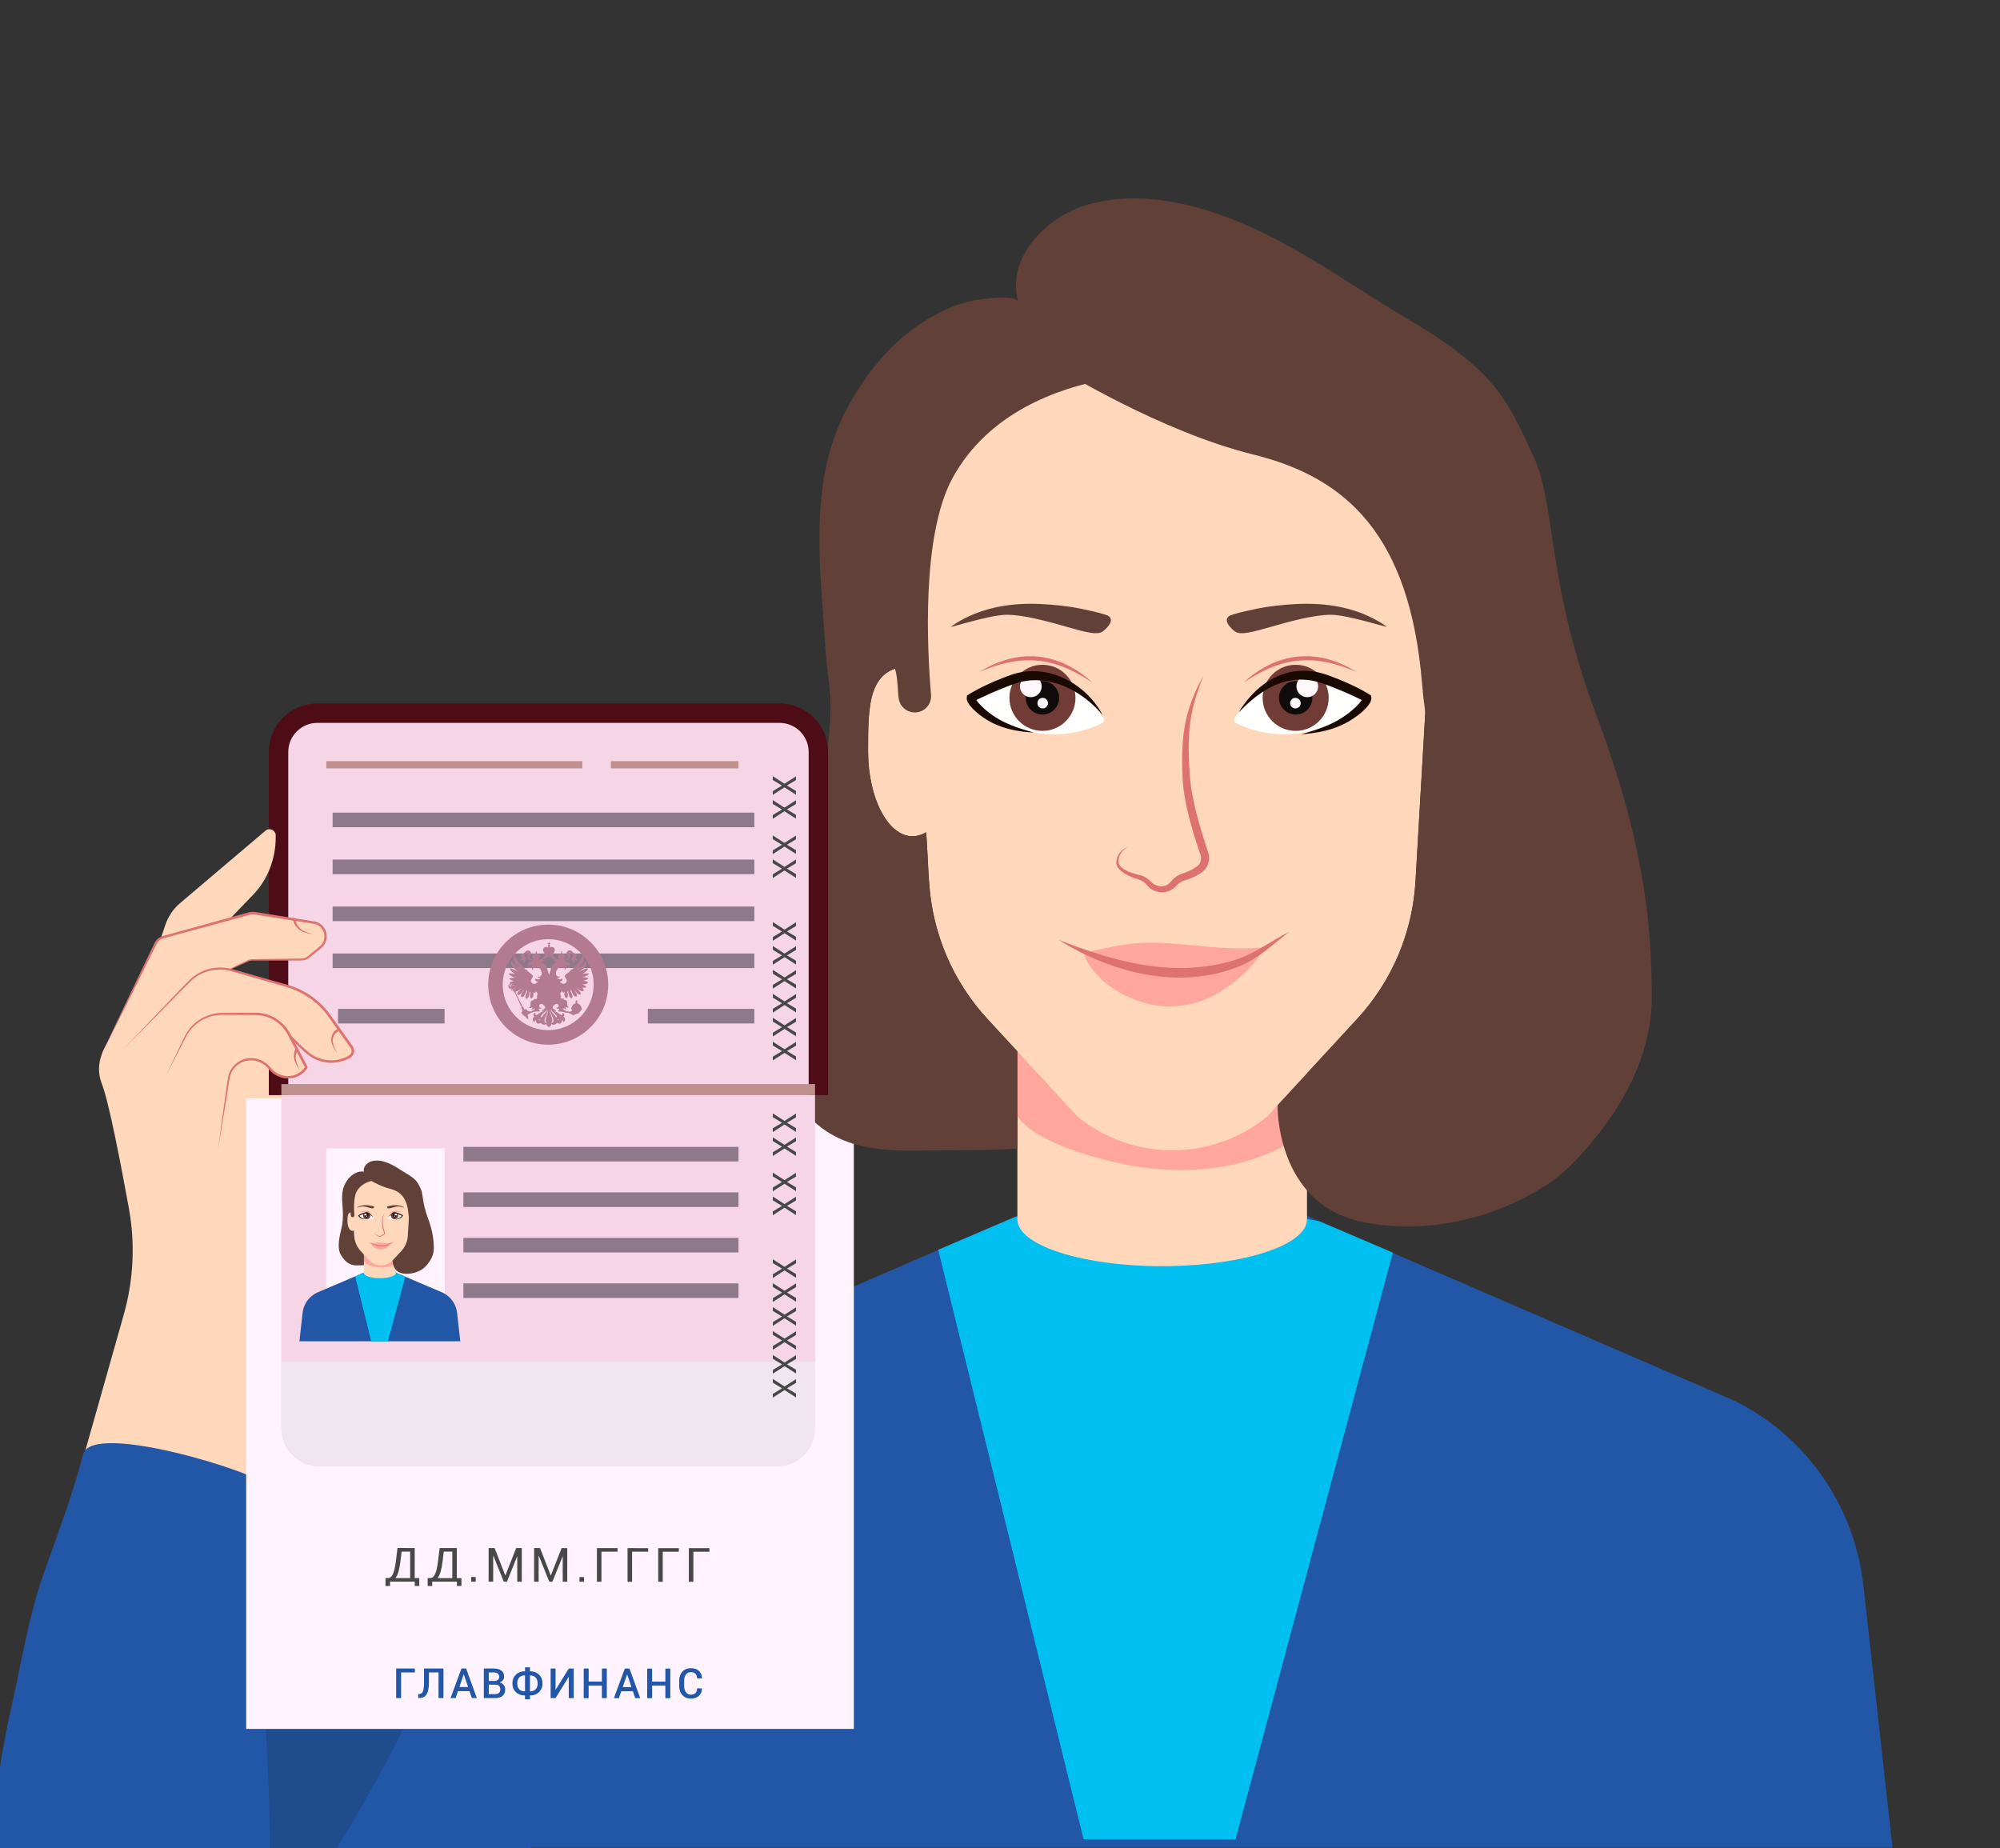 <svg width="421" height="389" viewBox="0 0 421 389" fill="none" xmlns="http://www.w3.org/2000/svg">
<rect x="0" y="0" width="421" height="389" fill="#333333" stroke="none"/>
<g clip-path="url(#clip0_53_5605)">
<path d="M60.534 223.105L24.539 217.245C24.539 217.245 19.063 222.117 21.444 228.16C22.875 231.792 25.366 244.646 27.129 254.327C28.483 261.769 28.119 269.424 26.06 276.703L7.552 342.162C7.552 342.162 1.297 365.337 1.297 374.34C1.297 383.344 2.078 402.833 9.115 411.885C16.151 420.936 44.04 400.395 48.21 383.347C52.38 366.296 56.846 287.745 59.165 279.396C59.873 276.844 57.343 274.581 53.492 272.67C56.053 268.366 60.353 259.921 60.353 251.75C60.353 240.113 60.534 223.105 60.534 223.105Z" fill="#FFD7BA"/>
<path d="M392.243 333.758C390.366 316.863 380.046 302.137 364.927 294.775L258.295 248.659H230.926L124.294 294.775C109.175 302.137 98.856 316.863 96.978 333.758L90.848 388.935H244.611H398.373L392.243 333.758Z" fill="#2256A6"/>
<path d="M56.242 312.676C58.736 316.847 55.739 339.655 60.459 342.108C65.208 344.575 70.701 345.123 76.047 345.298C85.087 345.591 94.157 344.936 103.059 343.342C107.361 350.372 110.05 358.385 110.863 366.59C110.97 367.688 111.046 368.809 110.795 369.884C110.513 371.092 109.836 372.167 109.108 373.169C104.001 380.217 120.991 400.846 113.69 405.577C105.657 410.781 78.082 436.72 70.021 441.879C53.688 452.334 37.099 449.311 14.147 445.405C1.177 445.405 -0.662 424.106 -1.554 415.041C-3.407 396.195 -1.627 377.129 2.529 358.696C4.634 349.359 6.033 340.163 9.224 331.143C12.181 322.774 15.267 314.708 17.51 306.102C19.35 299.032 54.732 310.149 56.242 312.676Z" fill="#2256A6"/>
<path d="M54.83 411.569C50.341 423.383 85.085 368.193 87.145 357.829C89.202 347.465 89.202 347.465 89.202 347.465H54.83C54.83 347.465 59.318 399.754 54.83 411.569Z" fill="#1F4C8C"/>
<path d="M179.733 231.21H51.816V363.939H179.733V231.21Z" fill="#FFF3FF"/>
<path d="M277.78 257.101L272.07 255.994H214.531L213.702 256.158L197.496 263.076L228.093 387.171H244.638H260.079L293.187 263.677L277.78 257.101Z" fill="#00C0F2"/>
<path d="M214.16 217.744V256.694C214.16 262.127 227.807 266.53 244.639 266.53C245.02 266.53 245.401 266.528 245.779 266.522L245.804 266.53L245.83 266.522C262.112 266.322 275.121 261.998 275.121 256.694V217.744H214.16Z" fill="#FFD7BA"/>
<path d="M214.16 234.95C217.853 240.296 229.294 243.327 233.656 244.414C244.961 247.231 257.623 247.211 268.347 242.198C270.135 241.363 272.593 240.053 275.118 238.416V220.508H214.16V234.95Z" fill="#FFA69F"/>
<path d="M266.857 78.837H226.67C206.768 78.837 190.969 106.26 192.123 126.136L192.89 139.362C192.918 139.827 192.537 140.203 192.072 140.2C192.069 140.2 192.066 140.2 192.063 140.2C182.73 140.2 182.73 148.221 182.73 158.114C182.73 168.007 186.909 176.028 192.063 176.028C192.71 176.028 193.339 175.901 193.948 175.661C194.453 175.461 195.006 175.808 195.037 176.35L195.573 185.568C196.197 196.336 200.536 206.553 207.846 214.479L226.777 235.004C226.805 235.035 226.836 235.063 226.867 235.088C238.469 244.496 255.067 244.496 266.668 235.088C266.699 235.063 266.73 235.035 266.758 235.004L285.689 214.479C293 206.553 297.336 196.336 297.962 185.568L301.41 126.139C302.558 106.26 286.756 78.837 266.857 78.837Z" fill="#FFD7BA"/>
<path d="M260.112 152.165C259.748 151.976 259.632 151.516 259.858 151.174C263.847 145.182 271.637 141.095 278.848 143.703C284.584 145.778 287.546 147.621 287.549 147.623C287.628 148.196 285.12 149.788 284.711 150.079C277.753 154.987 267.741 156.142 260.112 152.165Z" fill="#FFFFFE"/>
<path d="M272.737 153.85C276.576 153.85 279.689 150.736 279.689 146.895C279.689 143.054 276.576 139.94 272.737 139.94C268.898 139.94 265.785 143.054 265.785 146.895C265.785 150.736 268.898 153.85 272.737 153.85Z" fill="#723C36"/>
<path d="M272.735 150.409C274.675 150.409 276.248 148.836 276.248 146.895C276.248 144.954 274.675 143.381 272.735 143.381C270.795 143.381 269.223 144.954 269.223 146.895C269.223 148.836 270.795 150.409 272.735 150.409Z" fill="#0F0B0A"/>
<path d="M275.184 146.76C276.446 146.76 277.469 145.736 277.469 144.474C277.469 143.211 276.446 142.188 275.184 142.188C273.922 142.188 272.898 143.211 272.898 144.474C272.898 145.736 273.922 146.76 275.184 146.76Z" fill="#FFF8FA"/>
<path d="M272.682 149.124C273.296 149.124 273.794 148.627 273.794 148.012C273.794 147.398 273.296 146.9 272.682 146.9C272.068 146.9 271.57 147.398 271.57 148.012C271.57 148.627 272.068 149.124 272.682 149.124Z" fill="#FFF8FA"/>
<path d="M260.734 149.969C261.4 148.868 262.153 147.81 263.014 146.831C263.44 146.337 263.9 145.871 264.368 145.414C264.851 144.968 265.356 144.544 265.883 144.141C267.988 142.543 270.586 141.426 273.332 141.222C274.697 141.115 276.08 141.222 277.414 141.513C278.083 141.651 278.732 141.852 279.375 142.072C279.987 142.295 280.597 142.512 281.198 142.752C282.405 143.229 283.601 143.737 284.775 144.299C285.362 144.581 285.946 144.869 286.521 145.179C286.809 145.335 287.097 145.493 287.382 145.656L287.811 145.908L288.025 146.037L288.271 146.193L288.626 146.419L288.668 146.828C288.699 147.133 288.643 147.316 288.601 147.466C288.553 147.612 288.496 147.731 288.443 147.838C288.33 148.05 288.214 148.219 288.096 148.383C287.856 148.705 287.608 148.981 287.351 149.247C286.835 149.772 286.282 150.234 285.712 150.666C284.566 151.516 283.339 152.244 282.035 152.794C281.387 153.074 280.724 153.308 280.055 153.52C279.383 153.72 278.706 153.878 278.029 154.025C276.669 154.299 275.301 154.468 273.933 154.561C275.253 154.177 276.562 153.782 277.835 153.328C278.469 153.096 279.098 152.851 279.708 152.574C280.32 152.303 280.921 152.015 281.494 151.688C282.642 151.033 283.728 150.277 284.721 149.427C285.215 149.004 285.681 148.547 286.098 148.075C286.307 147.841 286.502 147.598 286.66 147.361C286.736 147.245 286.806 147.127 286.849 147.034C286.868 146.989 286.883 146.949 286.885 146.932C286.891 146.921 286.868 146.932 286.88 147.065L287.278 147.7L286.499 147.285C286.222 147.144 285.943 147.003 285.664 146.867C285.099 146.596 284.53 146.334 283.957 146.074C282.806 145.566 281.643 145.081 280.467 144.626C279.88 144.4 279.287 144.172 278.698 143.957C278.131 143.757 277.558 143.579 276.977 143.438C275.814 143.161 274.627 143.023 273.439 143.06C272.248 143.091 271.066 143.305 269.909 143.652C269.334 143.836 268.767 144.053 268.211 144.304C267.661 144.567 267.111 144.844 266.575 145.154C266.044 145.47 265.522 145.812 265.017 146.181C264.509 146.548 264.007 146.927 263.527 147.339C262.551 148.157 261.634 149.046 260.734 149.969Z" fill="#190901"/>
<path d="M232.064 152.165C232.428 151.976 232.544 151.516 232.318 151.174C228.329 145.182 220.539 141.095 213.328 143.703C207.592 145.778 204.63 147.621 204.627 147.623C204.548 148.196 207.056 149.788 207.465 150.079C214.425 154.987 224.438 156.142 232.064 152.165Z" fill="#FFFFFE"/>
<path d="M219.436 153.85C223.275 153.85 226.388 150.736 226.388 146.895C226.388 143.054 223.275 139.94 219.436 139.94C215.597 139.94 212.484 143.054 212.484 146.895C212.484 150.736 215.597 153.85 219.436 153.85Z" fill="#723C36"/>
<path d="M219.434 150.409C221.374 150.409 222.947 148.836 222.947 146.895C222.947 144.954 221.374 143.381 219.434 143.381C217.495 143.381 215.922 144.954 215.922 146.895C215.922 148.836 217.495 150.409 219.434 150.409Z" fill="#0F0B0A"/>
<path d="M216.992 146.76C218.254 146.76 219.278 145.736 219.278 144.474C219.278 143.211 218.254 142.188 216.992 142.188C215.73 142.188 214.707 143.211 214.707 144.474C214.707 145.736 215.73 146.76 216.992 146.76Z" fill="#FFF8FA"/>
<path d="M219.491 149.124C220.104 149.124 220.602 148.627 220.602 148.012C220.602 147.398 220.104 146.9 219.491 146.9C218.877 146.9 218.379 147.398 218.379 148.012C218.379 148.627 218.877 149.124 219.491 149.124Z" fill="#FFF8FA"/>
<path d="M232.094 150.502C230.401 148.479 228.395 146.797 226.192 145.518C225.086 144.891 223.935 144.358 222.744 143.968C221.554 143.582 220.332 143.325 219.105 143.223C217.878 143.125 216.65 143.187 215.457 143.415C214.862 143.539 214.272 143.683 213.699 143.887C213.417 143.974 213.104 144.104 212.802 144.211L211.896 144.558C210.689 145.021 209.495 145.518 208.313 146.037C207.726 146.303 207.14 146.571 206.561 146.847C206.273 146.988 205.986 147.13 205.703 147.276L204.902 147.703L205.3 147.068C205.311 146.938 205.289 146.924 205.294 146.932C205.297 146.943 205.306 146.977 205.325 147.022C205.362 147.107 205.424 147.22 205.498 147.33C205.644 147.553 205.828 147.784 206.022 148.01C206.417 148.462 206.855 148.902 207.323 149.311C208.26 150.133 209.278 150.85 210.376 151.471C210.923 151.781 211.493 152.063 212.077 152.317C212.658 152.583 213.253 152.82 213.86 153.037C215.073 153.475 216.326 153.841 217.587 154.197C216.278 154.135 214.966 153.999 213.665 153.743C212.365 153.491 211.07 153.122 209.828 152.591C208.576 152.08 207.391 151.372 206.307 150.545C205.766 150.127 205.244 149.681 204.756 149.173C204.513 148.916 204.273 148.648 204.047 148.338C203.934 148.18 203.824 148.013 203.717 147.807C203.664 147.705 203.613 147.587 203.568 147.443C203.525 147.299 203.475 147.118 203.506 146.825L203.551 146.416L203.906 146.19L204.157 146.032L204.377 145.899L204.818 145.642C205.111 145.476 205.407 145.315 205.701 145.154C206.29 144.835 206.891 144.541 207.495 144.254C208.7 143.678 209.93 143.161 211.168 142.676C211.479 142.552 211.789 142.436 212.102 142.323C212.418 142.21 212.714 142.092 213.059 141.984C213.725 141.753 214.413 141.592 215.107 141.471C215.801 141.349 216.504 141.293 217.206 141.273C217.909 141.267 218.608 141.307 219.302 141.392C219.994 141.488 220.676 141.623 221.345 141.804C222.014 141.987 222.668 142.213 223.3 142.484C224.567 143.017 225.772 143.681 226.861 144.493C227.964 145.284 228.957 146.209 229.84 147.217C230.723 148.225 231.485 149.331 232.094 150.502Z" fill="#190901"/>
<path d="M223.049 77.694C223.049 77.694 244.195 90.844 263.91 95.704C283.626 100.564 296.771 112.845 299.341 143.867C301.911 174.888 315.056 174.027 315.056 174.027V101.132C315.056 101.132 300.483 79.407 294.482 73.404C288.481 67.4 263.908 63.398 256.194 60.254C248.481 57.11 219.906 69.91 223.049 76.088C226.192 82.266 223.049 77.694 223.049 77.694Z" fill="#614037"/>
<path d="M228.098 200.668C228.019 200.442 235.242 199.093 235.865 198.983C245.816 197.211 254.545 200.451 265.814 199.432C266.909 199.333 263.004 203.88 262.73 204.137C257.824 208.757 253.25 211.631 246.544 211.854C239.367 212.094 230.353 207.185 228.098 200.668Z" fill="#FFA69F"/>
<path d="M222.805 197.84C226.856 199.393 230.908 200.843 235.041 201.916C239.171 202.974 243.375 203.671 247.59 203.759C251.797 203.852 256.015 203.307 260.043 202.049C262.016 201.422 263.906 200.454 265.754 199.364C267.616 198.297 269.439 197.098 271.382 196.127C269.681 197.476 268.042 198.87 266.301 200.191C265.427 200.843 264.521 201.467 263.573 202.043C262.625 202.619 261.618 203.115 260.571 203.533C256.449 205.17 251.974 205.876 247.548 205.777C243.118 205.681 238.742 204.82 234.595 203.42C230.439 202.032 226.487 200.138 222.805 197.84Z" fill="#DE7271"/>
<path d="M237.468 178.289C236.845 178.599 236.289 179.045 235.936 179.624C235.578 180.191 235.406 180.869 235.445 181.507C235.499 182.088 235.987 182.568 236.526 182.921C237.071 183.282 237.697 183.544 238.332 183.759C238.651 183.866 238.975 183.965 239.302 184.052C239.63 184.146 239.946 184.191 240.346 184.323C241.099 184.577 241.757 185.04 242.29 185.596L242.386 185.698L242.462 185.774C242.513 185.825 242.567 185.87 242.623 185.915C242.733 186.006 242.851 186.085 242.973 186.158C243.221 186.299 243.489 186.409 243.774 186.474C244.056 186.542 244.355 186.567 244.646 186.559C244.894 186.548 245.168 186.48 245.425 186.37C245.681 186.26 245.924 186.11 246.133 185.929C246.24 185.839 246.336 185.74 246.426 185.636C246.494 185.554 246.649 185.356 246.782 185.218C247.055 184.919 247.374 184.656 247.724 184.434C247.899 184.323 248.079 184.222 248.271 184.134C248.367 184.092 248.463 184.05 248.562 184.013C248.652 183.976 248.776 183.94 248.841 183.914C249.468 183.708 250.085 183.454 250.669 183.161C250.963 183.014 251.248 182.856 251.513 182.686C251.773 182.52 252.041 182.331 252.207 182.161C252.56 181.803 252.788 181.326 252.822 180.829C252.842 180.581 252.816 180.332 252.746 180.095L252.721 180.005L252.681 179.887L252.596 179.638L252.427 179.141C251.979 177.812 251.55 176.474 251.146 175.125C250.353 172.424 249.665 169.678 249.245 166.864L249.106 165.802L249.002 164.736C248.946 164.019 248.912 163.299 248.895 162.605C248.869 161.905 248.858 161.199 248.85 160.496C248.85 159.793 248.858 159.088 248.878 158.382C248.954 155.563 249.262 152.709 250.04 149.98C250.432 148.619 250.909 147.287 251.462 145.997C252.021 144.707 252.647 143.454 253.313 142.224C252.822 143.533 252.337 144.843 251.911 146.167C251.496 147.493 251.129 148.828 250.867 150.18C250.588 151.529 250.41 152.893 250.325 154.264C250.238 155.636 250.195 157.01 250.229 158.391C250.263 159.771 250.325 161.154 250.41 162.537C250.447 163.237 250.5 163.911 250.573 164.583L250.703 165.596L250.864 166.607C251.098 167.956 251.386 169.299 251.719 170.637C252.046 171.975 252.413 173.307 252.808 174.634C253.197 175.963 253.618 177.281 254.049 178.602L254.21 179.099L254.292 179.347L254.334 179.477L254.382 179.638C254.504 180.073 254.543 180.527 254.498 180.976C254.419 181.874 253.999 182.729 253.347 183.338C253.008 183.652 252.689 183.852 252.357 184.052C252.026 184.247 251.696 184.417 251.361 184.575C250.689 184.888 250.004 185.145 249.298 185.356C248.728 185.512 248.252 185.808 247.828 186.22C247.715 186.33 247.651 186.406 247.487 186.584C247.34 186.737 247.185 186.881 247.019 187.008C246.688 187.267 246.319 187.47 245.924 187.614C245.529 187.758 245.114 187.849 244.663 187.846C244.257 187.837 243.856 187.784 243.464 187.668C243.072 187.558 242.693 187.386 242.349 187.16C242.177 187.047 242.014 186.917 241.864 186.776C241.791 186.706 241.714 186.632 241.647 186.556L241.466 186.347C241.066 185.867 240.572 185.475 240.013 185.244C239.756 185.133 239.387 185.046 239.048 184.925C238.707 184.809 238.368 184.688 238.038 184.541C237.378 184.253 236.729 183.914 236.142 183.454C235.855 183.22 235.572 182.966 235.35 182.641C235.127 182.322 234.966 181.924 234.977 181.509C235.008 180.753 235.282 180.039 235.733 179.466C236.179 178.901 236.808 178.506 237.468 178.289Z" fill="#DE7271"/>
<path d="M232.468 76.455C234.443 76.684 234.553 79.517 232.598 79.884C222.864 81.713 208.114 86.743 200.545 100.562C193.883 112.721 195.19 136.977 195.985 146.249C196.157 148.25 194.577 149.969 192.569 149.969C190.873 149.969 189.437 148.727 189.177 147.05C188.732 144.188 189.397 138.543 185.306 137.533C180.076 136.24 175.782 117.333 179.21 98.656C182.11 82.862 212.544 74.155 232.468 76.455Z" fill="#614037"/>
<path d="M258.657 129.726C257.658 130.601 258.637 131.798 259.746 132.755C260.697 133.576 262.012 133.531 266.752 132.168C271.491 130.804 276.547 129.41 280.176 129.41C283.787 129.41 292.488 132.32 291.853 131.874C287.023 128.476 281.222 127.135 275.382 127.096C272.431 127.076 269.483 127.358 266.563 127.773C264.72 128.041 259.25 129.21 258.657 129.726Z" fill="#614037"/>
<path d="M233.428 129.726C234.427 130.601 233.448 131.798 232.339 132.755C231.388 133.576 230.073 133.531 225.334 132.168C220.594 130.804 215.538 129.41 211.91 129.41C208.298 129.41 199.597 132.32 200.232 131.874C205.062 128.476 210.863 127.135 216.703 127.096C219.654 127.076 222.603 127.358 225.523 127.773C227.368 128.041 232.836 129.21 233.428 129.726Z" fill="#614037"/>
<path d="M206.254 141.411C208.043 140.277 209.998 139.373 212.069 138.801L212.847 138.589C213.107 138.518 213.375 138.49 213.64 138.436L214.436 138.298C214.701 138.247 214.972 138.242 215.24 138.211L216.047 138.146C216.315 138.123 216.586 138.143 216.856 138.14L217.666 138.146C217.937 138.157 218.205 138.191 218.473 138.213L219.28 138.298L220.076 138.448C220.341 138.501 220.609 138.538 220.868 138.609L221.65 138.826C222.175 138.959 222.674 139.162 223.179 139.348C223.693 139.517 224.167 139.777 224.655 139.997C226.582 140.943 228.339 142.19 229.885 143.638C228.116 142.473 226.294 141.414 224.373 140.613C223.408 140.226 222.437 139.859 221.43 139.616L220.679 139.424C220.428 139.362 220.172 139.331 219.918 139.28L219.156 139.148L218.386 139.077C216.335 138.871 214.255 139.032 212.221 139.461C210.193 139.884 208.212 140.593 206.254 141.411Z" fill="#DE7271"/>
<path d="M285.477 141.411C283.519 140.595 281.538 139.887 279.504 139.455C277.473 139.026 275.391 138.865 273.34 139.071L272.569 139.142L271.808 139.275C271.554 139.322 271.297 139.354 271.046 139.418L270.295 139.61C269.291 139.85 268.318 140.217 267.353 140.607C265.431 141.408 263.612 142.467 261.84 143.632C263.386 142.182 265.144 140.937 267.071 139.991C267.559 139.771 268.033 139.512 268.546 139.342C269.051 139.159 269.551 138.953 270.075 138.82L270.857 138.603C271.119 138.535 271.387 138.498 271.65 138.442L272.445 138.292L273.252 138.208C273.523 138.185 273.791 138.151 274.059 138.14L274.869 138.134C275.14 138.137 275.41 138.117 275.679 138.14L276.485 138.205C276.753 138.236 277.024 138.239 277.289 138.292L278.085 138.431C278.35 138.481 278.618 138.512 278.878 138.583L279.657 138.795C281.73 139.37 283.685 140.276 285.477 141.411Z" fill="#DE7271"/>
<path d="M335.883 150.11C325.597 122.667 327.501 106.28 322.931 96.37C320.073 90.178 317.505 84.214 312.681 79.232C306.874 73.24 300.137 69.464 293.106 65.185C285.554 60.587 278.241 55.589 270.462 51.366C258.319 44.77 242.813 39.105 228.924 43.085C220.558 45.481 211.643 54.104 214.349 63.59C213.9 62.041 208.424 62.831 207.307 62.921C203.963 63.192 201.012 64.203 197.991 65.696C189.4 69.944 183.328 76.952 178.721 85.199C171.783 97.621 172.015 111.598 172.974 125.391C173.197 128.606 173.451 131.818 173.642 135.035C174.19 144.27 175.386 145.332 174.526 154.564C173.781 162.56 172.046 167.558 171.481 169.929C167.111 188.225 158.627 217.194 166.829 230.533C175.031 243.872 187.684 242.139 199.494 242.139C211.304 242.139 214.162 241.769 214.162 241.769V221.324L207.845 214.476C200.617 206.638 196.298 196.562 195.598 185.927C195.389 184.284 195.319 182.811 195.339 181.521L194.969 175.14C194.055 175.713 193.079 176.029 192.066 176.029C186.911 176.029 182.733 168.007 182.733 158.115C182.733 148.222 182.733 140.2 192.066 140.2C192.362 140.2 192.655 140.229 192.946 140.282L192.125 126.136C190.971 106.26 206.773 78.837 226.672 78.837H228.447H266.857C286.758 78.837 302.558 106.26 301.404 126.136L297.956 185.566C297.333 196.333 292.993 206.551 285.683 214.476L280.12 220.508C271.98 229.353 268.975 232.591 268.93 232.642L268.927 232.644C268.927 232.644 268.451 253.401 286.736 257.211C305.024 261.021 323.12 252.828 330.548 245.396C337.977 237.965 347.694 225.196 347.694 209.952C347.694 194.708 346.17 177.55 335.883 150.11Z" fill="#614037"/>
<path d="M268.926 232.642L268.929 232.639L268.926 232.642Z" fill="#614037"/>
<path d="M166.828 189.417V165.723H163.933V189.417H166.828Z" fill="#C0908F"/>
<path d="M166.824 216.965V193.271H163.93V216.965H166.824Z" fill="#C0908F"/>
<path d="M166.824 256.089V242.188H163.93V256.089H166.824Z" fill="#C0908F"/>
<path d="M166.828 272.25V258.35H163.933V272.25H166.828Z" fill="#C0908F"/>
<path d="M172.268 229.384H58.633V158.12C58.633 153.7 62.213 150.118 66.631 150.118H164.272C168.69 150.118 172.271 153.7 172.271 158.12V229.384H172.268Z" fill="#F5D5E6"/>
<path d="M163.567 308.647H67.233C62.815 308.647 59.234 305.065 59.234 300.645V229.384H171.563V300.645C171.563 305.062 167.983 308.647 163.567 308.647Z" fill="#F5D5E6"/>
<path d="M172.268 230.533V158.298C172.268 153.782 168.609 150.121 164.094 150.121H66.806C62.292 150.121 58.633 153.782 58.633 158.298V230.533" stroke="#4D0C16" stroke-width="4.089" stroke-miterlimit="10"/>
<path d="M171.563 228.201H59.234V230.532H171.563V228.201Z" fill="#C0908F"/>
<path d="M122.581 160.22H68.699V161.744H122.581V160.22Z" fill="#C0908F"/>
<path d="M155.453 160.22H128.594V161.744H155.453V160.22Z" fill="#C0908F"/>
<path d="M93.581 241.77H68.699V272.977H93.581V241.77Z" fill="#FFF3FF"/>
<path d="M97.547 242.952H155.455" stroke="#8D7989" stroke-width="3.067" stroke-miterlimit="10"/>
<path d="M97.547 252.531H155.455" stroke="#8D7989" stroke-width="3.067" stroke-miterlimit="10"/>
<path d="M97.547 262.107H155.455" stroke="#8D7989" stroke-width="3.067" stroke-miterlimit="10"/>
<path d="M97.547 271.685H155.455" stroke="#8D7989" stroke-width="3.067" stroke-miterlimit="10"/>
<path d="M59.234 286.641V300.468C59.234 304.984 62.894 308.645 67.408 308.645H163.387C167.901 308.645 171.56 304.984 171.56 300.468V286.641H59.234Z" fill="#EFE6EF"/>
<path d="M70.019 172.594H158.79" stroke="#8D7989" stroke-width="3.067" stroke-miterlimit="10"/>
<path d="M70.019 182.478H158.79" stroke="#8D7989" stroke-width="3.067" stroke-miterlimit="10"/>
<path d="M70.019 192.362H158.79" stroke="#8D7989" stroke-width="3.067" stroke-miterlimit="10"/>
<path d="M70.019 202.246H158.79" stroke="#8D7989" stroke-width="3.067" stroke-miterlimit="10"/>
<path d="M115.4 218.374C121.53 218.374 126.499 213.403 126.499 207.271C126.499 201.138 121.53 196.167 115.4 196.167C109.27 196.167 104.301 201.138 104.301 207.271C104.301 213.403 109.27 218.374 115.4 218.374Z" stroke="#B47B90" stroke-width="3.067" stroke-miterlimit="10"/>
<path fill-rule="evenodd" clip-rule="evenodd" d="M124.026 204.945C123.766 204.846 122.892 204.925 122.576 205.024C122.914 204.885 123.749 204.287 123.749 203.81C123.072 203.869 122.497 204.287 121.882 204.586C122.358 204.287 123.095 203.691 123.272 203.353C123.532 202.856 123.492 202.478 123.351 202.359C123.174 202.599 122.059 203.652 121.563 203.931C121.941 203.553 122.497 202.879 122.717 202.52C122.875 202.28 123.174 201.306 122.717 200.968C122.559 201.625 121.763 202.777 121.244 203.175C121.244 203.135 121.224 202.997 121.204 203.037C120.965 203.494 120.609 203.951 120.33 204.171C120.33 204.092 120.31 203.951 120.29 203.993C120.05 204.391 119.695 204.71 119.317 204.967C119.119 205.086 118.761 205.385 118.919 205.664C119.057 205.924 119.218 206.043 119.297 206.342C119.376 206.7 118.998 206.999 118.939 207.019C118.521 207.197 118.163 207.019 117.785 206.601C117.943 206.601 118.482 206.601 118.4 205.964C118.061 206.223 117.486 206.184 117.266 205.805C117.545 205.944 117.881 205.687 117.963 205.526C117.824 205.566 117.585 205.684 117.226 205.427C116.947 205.23 117.006 204.671 117.108 204.394C117.167 204.236 117.286 204.036 117.387 203.937C117.506 203.818 117.627 203.638 117.963 203.559C117.943 203.618 117.963 203.737 118.081 203.697C118.341 203.638 118.518 203.559 118.798 203.717C118.897 203.776 118.916 203.977 118.818 204.115C119.117 204.115 119.176 203.776 119.038 203.618C119.675 203.858 120.132 203.816 120.231 203.44C120.073 203.519 119.912 203.598 119.655 203.559C119.317 203.519 119.139 203.299 118.662 203.279C119.339 202.96 119.655 203.24 119.675 203.358C120.073 202.941 119.873 202.325 119.159 202.444C119.159 202.325 119.119 202.286 118.919 202.286C118.899 202.246 118.88 202.227 118.88 202.187C119.119 202.148 119.734 202.009 119.974 201.651C120.172 201.312 119.754 200.657 120.053 200.657C120.152 200.717 120.352 200.796 120.491 200.815C120.649 200.954 120.75 201.115 120.609 201.312C120.431 201.532 120.33 201.611 120.33 201.927C120.35 202.167 120.629 202.345 120.668 202.483C120.688 202.543 120.649 202.622 120.53 202.681C120.79 202.8 120.908 202.622 120.928 202.402C120.948 202.224 120.809 202.083 120.73 201.925C120.809 202.043 120.97 202.102 121.108 202.083C121.227 202.063 121.408 202.122 121.408 202.26C121.746 201.882 121.21 201.724 121.128 201.623C121.108 201.465 121.348 201.363 121.368 201.165C121.388 201.007 121.329 200.846 121.01 200.728C120.711 200.609 120.572 200.429 120.313 200.192C120.093 199.994 119.675 199.971 119.517 200.231C119.399 200.29 119.32 200.409 119.297 200.491C119.159 200.968 119.695 201.129 119.576 201.544C119.497 201.823 119.119 202.04 118.82 202.001C118.801 201.981 118.781 201.961 118.761 201.961V201.882C118.761 201.724 118.939 201.563 119.001 201.346C119.06 201.148 118.863 200.77 118.544 200.869C118.544 200.849 118.544 200.829 118.504 200.829C118.465 200.829 118.445 200.869 118.445 200.909C118.406 200.909 118.346 200.928 118.327 200.928V200.849C118.327 200.829 118.327 200.829 118.307 200.829H118.248C118.307 200.81 118.425 200.652 118.248 200.53V200.451H118.366V200.352H118.248V200.214H118.129V200.352H118.05V200.451H118.169V200.53C117.991 200.649 118.129 200.81 118.169 200.829H118.109C118.09 200.829 118.09 200.829 118.09 200.849V200.928C118.07 200.928 118.011 200.909 117.971 200.909C117.951 200.869 117.932 200.829 117.912 200.829C117.872 200.829 117.872 200.849 117.872 200.869C117.554 200.77 117.376 201.148 117.415 201.346C117.475 201.566 117.655 201.724 117.655 201.882V201.961C117.635 201.961 117.616 201.981 117.576 201.981C117.159 201.922 116.682 201.484 116.363 201.264L116.343 201.244C116.422 201.165 116.422 201.047 116.402 200.985C116.402 200.725 116.702 200.468 116.781 200.13C116.86 199.811 116.56 199.215 116.064 199.353C116.064 199.334 116.064 199.294 116.005 199.274C115.945 199.274 115.926 199.334 115.906 199.393C115.866 199.393 115.748 199.413 115.728 199.432V199.314C115.728 199.294 115.728 199.294 115.708 199.294H115.629C115.728 199.255 115.909 198.995 115.629 198.817V198.699H115.827L115.866 198.54H115.669V198.32L115.471 198.34V198.538H115.274V198.715H115.471V198.834C115.172 199.032 115.392 199.271 115.471 199.311H115.392C115.373 199.311 115.373 199.311 115.373 199.331V199.449C115.333 199.43 115.234 199.43 115.195 199.41C115.175 199.351 115.136 199.291 115.096 199.291C115.037 199.291 115.037 199.331 115.037 199.37C114.521 199.212 114.222 199.827 114.32 200.146C114.419 200.485 114.698 200.762 114.698 201.002C114.679 201.061 114.679 201.179 114.758 201.261C114.439 201.481 113.962 201.939 113.525 201.998C113.505 201.998 113.485 201.978 113.446 201.978V201.899C113.446 201.741 113.623 201.58 113.686 201.363C113.745 201.165 113.547 200.787 113.228 200.886C113.228 200.866 113.228 200.846 113.189 200.846C113.149 200.846 113.13 200.886 113.13 200.925C113.09 200.925 113.031 200.945 113.011 200.945V200.866C113.011 200.846 113.011 200.846 112.991 200.846H112.932C112.991 200.827 113.11 200.669 112.932 200.547V200.468H113.051V200.369H112.932V200.231H112.814V200.369H112.695V200.468H112.814V200.547C112.636 200.666 112.774 200.827 112.814 200.846H112.754C112.735 200.846 112.735 200.846 112.735 200.866V200.945C112.715 200.945 112.656 200.925 112.616 200.925C112.597 200.886 112.577 200.846 112.557 200.846C112.518 200.846 112.518 200.866 112.518 200.886C112.199 200.787 112.021 201.165 112.06 201.363C112.12 201.583 112.3 201.741 112.3 201.899V201.978C112.281 201.998 112.261 201.998 112.241 202.018C111.962 202.037 111.564 201.84 111.485 201.56C111.366 201.123 111.902 200.985 111.764 200.508C111.744 200.429 111.665 200.31 111.544 200.248C111.386 199.988 110.969 200.008 110.749 200.209C110.489 200.448 110.351 200.646 110.052 200.745C109.733 200.863 109.674 201.024 109.693 201.182C109.713 201.38 109.973 201.481 109.933 201.64C109.854 201.738 109.318 201.899 109.654 202.277C109.654 202.139 109.832 202.08 109.953 202.1C110.091 202.119 110.272 202.04 110.331 201.942C110.252 202.1 110.111 202.241 110.133 202.419C110.153 202.639 110.272 202.797 110.531 202.698C110.413 202.639 110.393 202.579 110.393 202.5C110.433 202.342 110.712 202.162 110.732 201.944C110.751 201.625 110.633 201.527 110.452 201.329C110.294 201.131 110.393 200.971 110.571 200.832C110.709 200.813 110.909 200.734 111.008 200.674C111.307 200.674 110.87 201.332 111.087 201.668C111.307 202.046 111.942 202.184 112.182 202.204C112.182 202.244 112.162 202.263 112.142 202.303C111.965 202.283 111.902 202.323 111.902 202.461C111.186 202.342 111.008 202.977 111.386 203.375C111.406 203.277 111.725 202.977 112.399 203.296C111.922 203.316 111.742 203.536 111.406 203.576C111.146 203.595 110.988 203.536 110.83 203.457C110.929 203.835 111.386 203.875 112.024 203.635C111.886 203.773 111.925 204.132 112.244 204.132C112.145 203.993 112.145 203.793 112.264 203.734C112.543 203.556 112.721 203.635 112.98 203.714C113.099 203.734 113.118 203.635 113.099 203.576C113.437 203.675 113.576 203.835 113.674 203.954C113.793 204.072 113.894 204.273 113.954 204.411C114.052 204.691 114.112 205.247 113.835 205.444C113.457 205.724 113.24 205.582 113.099 205.543C113.158 205.701 113.497 205.961 113.796 205.822C113.598 206.201 113.02 206.24 112.661 205.98C112.582 206.618 113.118 206.638 113.276 206.618C112.898 207.036 112.54 207.214 112.123 207.036C112.063 206.997 111.685 206.717 111.764 206.359C111.843 206.059 112.004 205.941 112.142 205.681C112.3 205.402 111.945 205.106 111.744 204.984C111.386 204.705 111.028 204.408 110.771 204.01C110.751 203.971 110.712 204.109 110.732 204.188C110.452 203.968 110.094 203.511 109.857 203.054C109.837 203.014 109.817 203.152 109.817 203.192C109.301 202.794 108.506 201.64 108.345 200.985C107.888 201.343 108.187 202.297 108.345 202.537C108.565 202.915 109.121 203.57 109.499 203.948C109.002 203.669 107.888 202.616 107.71 202.376C107.572 202.495 107.532 202.873 107.789 203.37C107.967 203.708 108.683 204.304 109.18 204.603C108.565 204.304 107.986 203.906 107.312 203.827C107.332 204.284 108.167 204.88 108.486 205.041C108.167 204.942 107.292 204.863 107.036 204.962C107.055 205.041 107.631 205.557 108.427 205.797C107.871 205.817 107.572 205.856 107.115 205.975C107.433 206.294 107.97 206.491 108.308 206.551C108.088 206.551 107.552 206.61 107.335 206.83L107.256 206.909C107.275 206.949 107.335 207.008 107.354 207.028C107.394 207.047 107.433 207.087 107.453 207.107C107.433 207.146 107.414 207.186 107.374 207.205V207.146C107.374 207.126 107.335 207.087 107.315 207.126V207.146H107.295C107.295 207.146 107.295 207.126 107.275 207.107H107.295V207.087H107.275V207.067H107.256V207.087H107.335C107.315 207.107 107.335 207.126 107.354 207.107H107.335C107.295 207.107 107.295 207.166 107.315 207.166C107.335 207.186 107.354 207.186 107.354 207.205C107.335 207.284 107.275 207.265 107.256 207.245C107.216 207.205 107.275 207.166 107.236 207.126C107.236 207.126 107.216 207.107 107.196 207.107C107.177 207.087 107.137 207.107 107.137 207.146C107.117 207.186 107.117 207.205 107.098 207.225C107.078 207.245 107.078 207.265 107.078 207.284C107.098 207.304 107.117 207.304 107.117 207.324C107.117 207.344 107.058 207.383 107.117 207.403C107.117 207.383 107.117 207.383 107.137 207.363C107.157 207.363 107.157 207.344 107.177 207.324V207.383C107.196 207.403 107.216 207.423 107.236 207.403C107.216 207.403 107.216 207.403 107.216 207.383C107.216 207.363 107.236 207.344 107.216 207.304C107.196 207.284 107.177 207.284 107.157 207.265C107.137 207.245 107.137 207.225 107.137 207.205C107.157 207.205 107.157 207.186 107.177 207.166C107.216 207.146 107.196 207.245 107.236 207.265C107.256 207.304 107.335 207.284 107.354 207.284V207.304C107.335 207.304 107.335 207.304 107.335 207.324C107.256 207.344 107.275 207.403 107.315 207.442C107.315 207.423 107.335 207.383 107.414 207.383C107.374 207.403 107.354 207.442 107.335 207.462C107.315 207.482 107.295 207.482 107.275 207.482C107.295 207.522 107.354 207.502 107.394 207.442C107.394 207.462 107.414 207.502 107.433 207.482C107.414 207.482 107.414 207.462 107.414 207.442C107.433 207.423 107.453 207.423 107.493 207.403C107.512 207.403 107.512 207.383 107.493 207.383C107.532 207.383 107.552 207.383 107.572 207.403C107.591 207.403 107.611 207.423 107.611 207.442C107.631 207.462 107.67 207.522 107.651 207.541C107.631 207.581 107.591 207.581 107.572 207.581C107.591 207.601 107.631 207.601 107.651 207.581C107.651 207.62 107.591 207.66 107.552 207.64C107.572 207.699 107.631 207.68 107.651 207.68C107.631 207.739 107.611 207.778 107.552 207.778C107.552 207.778 107.493 207.759 107.493 207.719V207.64C107.493 207.601 107.453 207.601 107.433 207.581C107.394 207.561 107.335 207.561 107.295 207.522V207.541C107.256 207.541 107.196 207.502 107.157 207.462V207.482C107.098 207.462 106.959 207.383 106.917 207.324C106.878 207.383 106.957 207.462 106.976 207.482C107.016 207.502 107.095 207.561 107.154 207.581C107.095 207.581 106.934 207.522 106.914 207.502C106.914 207.522 106.914 207.561 106.974 207.601C107.013 207.62 107.112 207.66 107.171 207.66C107.092 207.66 107.013 207.64 106.951 207.66C106.971 207.699 107.089 207.739 107.129 207.739C107.089 207.739 107.01 207.778 106.991 207.798C106.991 207.798 107.07 207.838 107.168 207.818C107.109 207.838 107.089 207.857 107.05 207.897C107.089 207.917 107.149 207.917 107.188 207.897C107.168 207.897 107.109 207.936 107.089 207.976V207.996C107.129 208.015 107.168 207.996 107.228 207.976C107.188 208.015 107.168 208.035 107.168 208.075C107.208 208.075 107.247 208.055 107.267 208.035C107.267 208.055 107.247 208.075 107.247 208.114C107.247 208.134 107.267 208.134 107.267 208.134C107.267 208.134 107.267 208.154 107.287 208.154C107.346 208.213 107.445 208.292 107.507 208.351C107.507 208.371 107.527 208.371 107.527 208.371L107.546 208.411C107.546 208.43 107.566 208.43 107.566 208.43C107.566 208.45 107.586 208.45 107.586 208.45V208.49C107.586 208.509 107.606 208.509 107.606 208.509V208.529C107.606 208.549 107.606 208.549 107.625 208.549H107.645C107.645 208.549 107.645 208.569 107.665 208.569H107.704C107.685 208.569 107.704 208.588 107.724 208.588C107.724 208.588 107.744 208.608 107.744 208.588C107.744 208.608 107.764 208.588 107.764 208.588C107.783 208.608 107.783 208.588 107.764 208.569C107.764 208.549 107.764 208.549 107.744 208.549C107.744 208.529 107.744 208.529 107.724 208.529C107.724 208.529 107.724 208.509 107.704 208.529C107.704 208.529 107.704 208.509 107.685 208.509C107.744 208.411 107.803 208.371 107.882 208.332C107.902 208.312 107.922 208.312 107.902 208.292C107.882 208.292 107.862 208.272 107.862 208.253C107.882 208.253 107.922 208.233 107.922 208.213C107.882 208.253 107.843 208.193 107.862 208.174C107.882 208.154 107.922 208.114 107.961 208.154V208.134C108.001 208.154 108.02 208.193 108.001 208.213C107.981 208.253 107.961 208.272 107.981 208.292C108.001 208.253 108.001 208.272 108.02 208.253C108.001 208.292 107.941 208.351 107.922 208.391C107.902 208.43 107.862 208.43 107.862 208.411V208.391C107.823 208.411 107.823 208.47 107.882 208.47C107.843 208.529 107.902 208.588 107.922 208.588V208.529C107.961 208.608 108.02 208.608 108.06 208.549C108.08 208.569 108.099 208.569 108.119 208.569C108.139 208.569 108.159 208.549 108.178 208.549C108.159 208.588 108.139 208.608 108.139 208.648C108.139 208.746 108.178 208.845 108.317 208.888C108.317 208.967 108.317 209.046 108.415 209.065C108.734 209.723 109.211 210.835 109.549 211.493C109.51 211.631 109.628 211.752 109.707 211.733C109.707 211.792 109.767 212.15 109.786 212.19C109.688 212.368 109.865 212.469 109.944 212.43C109.944 212.548 109.984 212.627 109.984 212.749C109.905 212.887 109.846 213.068 109.806 213.147C109.747 213.285 109.826 213.344 109.964 213.325C109.964 213.344 109.944 213.364 109.925 213.423C109.925 213.522 109.925 213.562 110.063 213.601H110.241C110.162 213.66 110.162 213.799 110.28 213.841C110.458 213.881 110.639 213.96 110.678 214.039C110.56 214.078 110.678 214.177 110.737 214.157C110.757 214.256 110.796 214.295 110.915 214.315C110.935 214.453 110.994 214.434 111.093 214.453C111.231 214.631 111.251 214.533 111.191 214.394C111.251 214.256 111.211 214.236 111.152 214.197C111.211 214.118 111.191 214.019 111.152 213.957C111.191 213.897 111.152 213.759 111.073 213.858C111.053 213.818 111.053 213.7 111.033 213.68C111.829 212.983 112.585 212.924 113.339 212.904C113.618 212.864 113.677 212.805 113.598 212.664C113.499 212.585 113.358 212.365 113.319 212.246C113.339 212.266 113.358 212.266 113.378 212.286C113.556 212.424 113.914 212.385 113.993 212.108C113.497 212.246 113.398 211.671 113.576 211.47C113.773 211.273 114.351 211.23 114.509 211.75C114.529 211.71 114.549 211.671 114.549 211.611C114.868 212.009 114.789 212.289 114.529 212.407C114.191 212.585 114.013 212.706 114.033 212.924C114.312 212.726 114.332 212.845 114.628 212.684C114.329 212.963 113.595 213.141 113.257 213.48C112.898 213.818 112.701 213.638 112.681 213.44C112.681 213.341 112.701 213.282 112.721 213.22C112.283 213.161 112.145 213.796 112.501 213.996C111.843 214.414 112.241 215.049 112.461 215.19C112.461 215.091 112.619 214.772 112.76 214.693C112.839 215.549 113.355 215.667 113.835 215.289C113.894 215.427 114.134 215.608 114.332 215.667C114.631 215.746 114.828 215.687 115.028 215.549C115.048 215.828 115.308 216.144 115.545 216.206C115.785 216.147 116.022 215.828 116.061 215.549C116.259 215.687 116.459 215.746 116.758 215.667C116.955 215.608 117.195 215.427 117.255 215.289C117.731 215.667 118.248 215.549 118.329 214.693C118.468 214.772 118.629 215.091 118.629 215.19C118.849 215.052 119.244 214.414 118.589 213.996C118.947 213.799 118.809 213.181 118.369 213.22C118.389 213.279 118.408 213.319 118.408 213.44C118.389 213.638 118.188 213.818 117.833 213.48C117.475 213.141 116.758 212.943 116.462 212.684C116.761 212.842 116.781 212.723 117.057 212.924C117.077 212.684 116.899 212.565 116.56 212.407C116.301 212.289 116.222 212.009 116.541 211.611C116.56 211.671 116.56 211.73 116.58 211.75C116.738 211.233 117.317 211.273 117.514 211.47C117.692 211.668 117.593 212.246 117.097 212.108C117.176 212.368 117.534 212.427 117.712 212.286C117.712 212.345 117.771 212.404 117.633 212.585C117.393 212.864 117.672 212.943 117.771 212.943C118.327 212.904 118.448 213.003 118.945 213.121C119.283 213.2 119.701 213.102 120.276 213.499C120.414 213.618 120.474 213.618 120.654 213.677C120.694 213.697 120.874 213.697 120.914 213.559C121.072 213.638 121.312 213.339 121.729 213.339C121.887 213.339 121.969 213.161 121.949 213.079C122.028 213.039 122.268 212.8 122.288 212.661C122.406 212.701 122.466 212.562 122.387 212.503C122.505 212.543 122.564 212.306 122.446 212.283C122.525 212.243 122.485 212.085 122.367 212.085C122.288 211.608 121.949 211.369 121.67 211.27C121.65 211.112 121.512 211.131 121.472 211.21C121.472 211.171 121.453 211.151 121.453 211.131V210.954H121.63V210.756H121.453V210.578H121.255V210.756H121.077V210.954H121.255V211.131C121.235 211.112 121.235 211.131 121.235 211.151C121.176 211.033 121.038 211.131 121.038 211.25C120.699 211.369 120.462 211.608 120.381 211.967C120.282 211.987 120.282 212.105 120.321 212.145C120.144 212.184 120.203 212.404 120.341 212.385C120.262 212.404 120.282 212.562 120.381 212.543C120.4 212.622 120.381 212.641 120.44 212.72C120.2 212.859 120.302 213.039 119.486 212.898C119.187 212.839 118.73 212.678 118.454 212.362C118.513 212.323 118.533 212.224 118.552 212.142C118.592 212.28 118.651 212.382 118.772 212.461C118.753 212.382 118.753 212.283 118.792 212.142C118.832 212.339 119.052 212.54 119.229 212.421C119.15 212.342 118.99 212.263 119.052 211.885C119.111 212.004 119.45 212.283 119.749 211.984C119.232 211.885 119.489 211.227 119.39 210.869C119.331 210.671 119.193 210.451 118.634 210.431C118.693 210.392 118.772 210.293 118.753 210.192C118.513 210.31 118.095 210.271 117.918 209.813C117.977 209.873 118.076 209.892 118.157 209.833C117.999 209.554 117.898 209.297 117.98 208.958C118.118 208.859 118.259 208.718 118.298 208.56C118.318 208.758 118.417 208.859 118.617 208.978C118.657 208.958 118.775 208.84 118.857 208.738C118.818 208.998 118.739 209.455 118.877 209.732C118.976 209.929 119.097 210.011 119.255 210.129C119.334 210.07 119.514 209.89 119.534 209.652C119.574 209.393 119.495 209.057 119.396 208.778H119.475C119.495 208.758 119.554 208.698 119.574 208.6C119.613 208.879 119.712 209.356 119.794 209.633C119.853 209.811 120.132 210.149 120.33 210.169C120.488 209.991 120.527 209.751 120.468 209.511C120.409 209.252 120.189 208.755 120.07 208.577H120.11C120.129 208.498 120.149 208.357 120.149 208.238C120.307 208.617 120.508 209.074 120.685 209.452C120.725 209.551 121.004 209.791 121.323 209.811C121.402 209.652 121.461 209.511 121.402 209.274C121.343 209.015 120.807 208.281 120.725 208.179C120.705 208.159 120.745 208.14 120.745 208.159C120.824 208.278 121.123 208.636 121.382 208.975C121.602 209.255 121.859 209.432 122.197 209.334C122.257 209.113 122.217 208.955 122.079 208.778C121.921 208.557 121.622 208.301 121.165 207.843C121.484 208.063 122.099 208.639 122.556 208.639C122.734 208.639 122.914 208.54 122.914 208.521C122.934 208.241 122.556 207.984 122.418 207.883C122.855 207.982 123.095 207.942 123.43 207.784C123.312 207.505 122.875 207.287 122.497 207.208C123.072 207.248 123.411 207.149 123.749 206.889C123.789 206.85 123.789 206.81 123.769 206.771C123.549 206.531 122.954 206.472 122.736 206.472C123.075 206.412 123.631 206.212 123.93 205.896C123.473 205.777 123.174 205.718 122.618 205.718C123.428 205.54 124.006 205.024 124.026 204.945ZM107.323 207.093L107.304 207.073L107.323 207.093L107.343 207.073L107.323 207.093ZM107.323 207.132L107.383 207.211L107.323 207.132ZM107.343 207.251C107.343 207.251 107.323 207.251 107.343 207.251C107.323 207.251 107.323 207.251 107.343 207.251C107.343 207.231 107.343 207.231 107.383 207.211C107.402 207.191 107.422 207.191 107.442 207.191C107.402 207.211 107.383 207.231 107.343 207.251ZM108.517 208.066C108.477 208.066 108.438 208.086 108.398 208.046V208.027C108.398 208.046 108.418 208.046 108.438 208.046C108.438 208.046 108.438 208.027 108.418 208.007C108.438 208.027 108.458 208.027 108.477 208.007C108.477 208.007 108.458 208.007 108.458 207.987C108.497 207.987 108.556 207.987 108.596 207.967L108.616 207.987C108.616 207.987 108.616 208.007 108.596 208.007C108.576 208.007 108.576 208.027 108.556 208.027C108.537 208.046 108.537 208.046 108.517 208.066ZM109.75 211.369C109.332 210.573 108.895 209.737 108.556 208.981C108.596 208.921 108.576 208.783 108.497 208.783C108.497 208.763 108.517 208.744 108.517 208.724H108.537C108.994 208.724 109.612 208.148 109.928 207.928C109.47 208.365 109.171 208.625 109.013 208.862C108.895 209.04 108.855 209.201 108.895 209.418C109.233 209.517 109.49 209.339 109.71 209.06C109.97 208.721 110.246 208.363 110.348 208.244C110.368 208.224 110.387 208.244 110.368 208.264C110.308 208.363 109.772 209.099 109.691 209.359C109.631 209.599 109.691 209.737 109.77 209.895C110.088 209.875 110.365 209.636 110.407 209.537C110.565 209.159 110.785 208.701 110.943 208.323C110.943 208.442 110.943 208.583 110.983 208.662H111.022C110.904 208.84 110.684 209.339 110.624 209.596C110.545 209.974 110.684 210.172 110.782 210.254C110.98 210.175 111.2 210.076 111.299 209.717C111.378 209.438 111.476 208.981 111.519 208.684C111.539 208.783 111.598 208.823 111.617 208.862H111.696C111.598 209.142 111.519 209.477 111.558 209.737C111.598 209.977 111.778 210.155 111.838 210.214C111.996 210.076 112.117 209.994 112.216 209.816C112.354 209.537 112.275 209.08 112.235 208.823C112.314 208.941 112.455 209.043 112.475 209.063C112.673 208.944 112.774 208.842 112.794 208.645C112.833 208.803 112.991 208.944 113.113 209.043C113.172 209.401 113.093 209.638 112.935 209.918C113.014 209.977 113.113 209.957 113.175 209.898C113.017 210.336 112.58 210.375 112.34 210.276C112.32 210.355 112.399 210.454 112.458 210.516C111.902 210.516 111.761 210.736 111.702 210.954C111.603 211.312 111.86 211.947 111.344 212.069C111.643 212.348 111.981 212.088 112.041 211.97C112.1 212.348 111.962 212.427 111.863 212.506C112.06 212.625 112.281 212.427 112.3 212.227C112.34 212.365 112.34 212.466 112.32 212.545C112.439 212.466 112.498 212.368 112.54 212.227C112.54 212.286 112.58 212.365 112.619 212.424C112.083 212.901 111.146 213.161 110.87 212.523C110.791 212.404 110.732 212.365 110.571 212.464C110.331 212.562 110.373 212.424 110.232 212.306C110.272 212.167 110.252 212.066 110.133 212.046C110.074 211.947 109.913 211.727 109.834 211.648C109.928 211.507 109.868 211.369 109.75 211.369ZM115.694 201.146C115.714 201.146 115.714 201.146 115.694 201.146L115.714 201.165V201.185V201.205C115.714 201.225 115.734 201.225 115.754 201.244C115.754 201.244 115.754 201.264 115.773 201.264H115.534H115.294V201.244V201.225C115.294 201.225 115.294 201.205 115.313 201.205V201.185V201.165V201.146V201.126V201.106H115.452C115.596 201.126 115.655 201.126 115.694 201.146ZM117.026 202.419C117.085 202.438 117.164 202.458 117.266 202.478V202.498C117.046 202.557 116.789 202.517 116.628 202.478C116.687 202.616 116.868 202.675 116.927 202.675C116.707 202.994 116.25 203.034 116.033 203.054C116.151 203.172 116.312 203.192 116.45 203.192C116.352 203.231 116.072 203.511 116.053 203.55C116.112 203.57 116.132 203.57 116.191 203.59C116.033 203.728 115.912 203.889 115.872 204.087H115.971C115.833 204.327 115.711 204.682 115.692 204.843C115.672 204.942 115.613 205.122 115.573 205.221C115.534 205.122 115.474 204.942 115.455 204.843C115.435 204.685 115.336 204.307 115.175 204.087H115.274C115.234 203.909 115.116 203.748 114.955 203.59C115.014 203.57 115.034 203.57 115.093 203.55C115.074 203.531 114.775 203.251 114.696 203.192C114.834 203.192 114.995 203.172 115.113 203.054C114.893 203.034 114.436 202.994 114.219 202.675C114.278 202.675 114.459 202.616 114.518 202.478C114.36 202.517 114.1 202.537 113.88 202.498V202.478C113.979 202.458 114.038 202.438 114.12 202.419C114.239 202.359 114.656 202.159 114.696 202.021C114.597 202.021 113.939 202.159 113.9 202.119C114.239 202.021 114.656 201.899 115.192 201.422C115.311 201.422 115.311 201.442 115.37 201.442H115.567H115.765C115.824 201.442 115.844 201.422 115.943 201.422C116.459 201.899 116.876 201.998 117.235 202.119C117.195 202.159 116.558 202.021 116.439 202.021C116.49 202.159 116.908 202.356 117.026 202.419ZM115.198 212.263C115.237 212.263 115.139 212.74 114.958 213C114.619 213.477 114.281 213.615 114.143 214.033C114.123 214.092 113.985 214.171 113.883 214.171C113.804 213.912 113.982 213.694 114.061 213.595C114.382 213.197 115.116 212.859 115.198 212.263ZM113.426 214.47C113.485 214.549 113.584 214.589 113.686 214.609V214.789C113.547 214.75 113.426 214.589 113.426 214.47ZM114.721 214.253C115 213.615 115.336 213.039 115.316 212.424C115.514 213.579 114.422 214.394 115.057 215.388C114.481 215.247 114.56 214.609 114.721 214.253ZM115.793 212.421C115.773 213.017 116.112 213.595 116.388 214.25C116.546 214.609 116.628 215.244 116.05 215.405C116.687 214.391 115.596 213.576 115.793 212.421ZM117.404 214.589C117.503 214.589 117.602 214.549 117.664 214.451C117.664 214.569 117.545 214.73 117.404 214.75V214.589ZM117.204 214.174C117.105 214.174 116.964 214.075 116.944 214.036C116.806 213.638 116.467 213.48 116.129 213.003C115.951 212.743 115.85 212.266 115.889 212.266C115.968 212.862 116.704 213.2 117.003 213.618C117.105 213.714 117.286 213.934 117.204 214.174ZM108.139 207.29V207.349C108.159 207.369 108.178 207.369 108.198 207.409C108.159 207.428 108.139 207.428 108.099 207.448C108.099 207.428 108.099 207.428 108.08 207.409C108.06 207.448 108.001 207.468 107.961 207.448C108.001 207.448 108.02 207.409 108.02 207.389C108.001 207.389 107.981 207.428 107.941 207.409C107.902 207.409 107.882 207.349 107.882 207.31V207.29H108.139ZM107.622 207.29C107.642 207.29 107.662 207.27 107.662 207.251C107.642 207.251 107.583 207.27 107.563 207.251C107.563 207.251 107.583 207.231 107.583 207.211C107.563 207.231 107.543 207.231 107.524 207.231L107.543 207.211C107.543 207.191 107.583 207.172 107.583 207.152C107.563 207.152 107.504 207.191 107.504 207.191C107.524 207.172 107.563 207.152 107.583 207.112C107.662 207.152 107.721 207.191 107.803 207.211C107.803 207.231 107.783 207.231 107.783 207.231H107.803C107.783 207.251 107.783 207.27 107.783 207.29V207.369V207.409C107.783 207.409 107.764 207.389 107.764 207.369C107.764 207.349 107.724 207.33 107.704 207.31C107.685 207.29 107.665 207.29 107.645 207.27H107.665C107.662 207.29 107.622 207.29 107.622 207.29ZM107.642 208.385C107.622 208.385 107.622 208.365 107.603 208.385C107.583 208.405 107.583 208.385 107.563 208.385C107.563 208.365 107.563 208.365 107.543 208.365L107.504 208.346C107.504 208.326 107.504 208.326 107.484 208.326C107.405 208.267 107.326 208.207 107.264 208.148C107.264 208.148 107.264 208.128 107.244 208.128C107.284 208.109 107.323 208.03 107.343 207.99C107.323 208.03 107.304 208.069 107.284 208.089C107.284 208.109 107.284 208.128 107.304 208.148C107.343 208.148 107.363 208.109 107.363 208.069C107.383 208.03 107.383 207.97 107.383 207.97C107.383 207.99 107.363 208.069 107.363 208.109C107.363 208.128 107.383 208.148 107.402 208.168C107.442 208.148 107.442 208.109 107.442 208.109V207.97C107.442 207.99 107.462 207.99 107.462 208.01V208.128C107.481 208.207 107.541 208.188 107.541 208.109C107.541 208.069 107.521 208.03 107.521 207.99L107.541 208.01C107.541 208.049 107.541 208.069 107.56 208.109C107.58 208.128 107.6 208.148 107.6 208.148C107.62 208.128 107.62 208.109 107.62 208.089C107.62 208.049 107.6 208.01 107.58 207.99C107.6 207.99 107.62 208.01 107.62 208.01C107.639 207.99 107.639 207.97 107.639 207.951C107.659 207.97 107.679 207.97 107.679 207.97C107.699 208.01 107.699 208.03 107.699 208.069C107.718 208.069 107.718 208.069 107.718 208.049C107.718 208.109 107.679 208.128 107.659 208.128L107.679 208.148C107.62 208.168 107.62 208.207 107.62 208.227C107.62 208.267 107.679 208.326 107.639 208.346C107.679 208.365 107.699 208.326 107.699 208.306C107.718 208.346 107.718 208.365 107.699 208.365C107.718 208.365 107.738 208.346 107.738 208.326C107.738 208.346 107.758 208.346 107.758 208.365C107.758 208.346 107.778 208.346 107.758 208.326C107.758 208.326 107.758 208.346 107.778 208.346C107.78 208.365 107.682 208.425 107.642 208.385ZM107.82 208.267V208.247V208.267ZM108.376 208.185C108.336 208.165 108.238 208.185 108.198 208.165C108.238 208.165 108.238 208.145 108.257 208.165C108.257 208.145 108.218 208.145 108.178 208.126C108.139 208.126 108.119 208.106 108.139 208.046C108.139 208.046 108.139 208.066 108.159 208.066C108.159 208.046 108.159 208.027 108.178 208.007H108.257C108.277 208.027 108.277 208.066 108.218 208.066C108.238 208.086 108.277 208.086 108.277 208.066C108.277 208.066 108.297 208.086 108.277 208.106C108.257 208.145 108.297 208.145 108.297 208.145C108.356 208.126 108.376 208.126 108.415 208.106H108.435C108.415 208.126 108.396 208.126 108.396 208.145H108.356L108.376 208.165C108.418 208.165 108.398 208.185 108.376 208.185Z" fill="#B47B90"/>
<path d="M71.16 213.903H93.579" stroke="#8D7989" stroke-width="3.067" stroke-miterlimit="10"/>
<path d="M136.371 213.903H158.789" stroke="#8D7989" stroke-width="3.067" stroke-miterlimit="10"/>
<path d="M93.577 241.77H68.695V272.977H93.577V241.77Z" fill="#FFF3FF"/>
<path d="M96.215 276.347C96.009 274.509 94.872 272.909 93.207 272.11L81.465 267.098H78.452L66.709 272.11C65.045 272.909 63.908 274.512 63.702 276.347L63.027 282.345H79.958H96.889L96.215 276.347Z" fill="#2256A6"/>
<path d="M83.612 268.015L82.982 267.894H76.646L76.553 267.91L74.769 268.673L78.138 282.344H79.961H81.662L85.31 268.74L83.612 268.015Z" fill="#00C0F2"/>
<path d="M76.602 263.68V267.97C76.602 268.568 78.105 269.054 79.959 269.054C80.001 269.054 80.044 269.054 80.083 269.054H80.086H80.089C81.883 269.031 83.316 268.554 83.316 267.97V263.68H76.602Z" fill="#FFD7BA"/>
<path d="M76.602 265.574C77.008 266.164 78.269 266.497 78.749 266.616C79.993 266.926 81.389 266.923 82.572 266.37C82.769 266.277 83.04 266.133 83.316 265.952V263.979H76.602V265.574Z" fill="#FFA69F"/>
<path d="M82.41 248.377H77.983C75.791 248.377 74.05 251.397 74.177 253.587L74.262 255.044C74.265 255.094 74.222 255.137 74.171 255.137C73.144 255.137 73.144 256.02 73.144 257.11C73.144 258.199 73.604 259.083 74.171 259.083C74.242 259.083 74.313 259.068 74.38 259.043C74.437 259.02 74.496 259.06 74.502 259.119L74.561 260.135C74.629 261.321 75.108 262.447 75.912 263.319L77.997 265.58C78 265.583 78.003 265.585 78.008 265.588C79.287 266.624 81.115 266.624 82.393 265.588C82.396 265.585 82.398 265.583 82.404 265.58L84.489 263.319C85.293 262.447 85.773 261.321 85.841 260.135L86.221 253.587C86.343 251.397 84.602 248.377 82.41 248.377Z" fill="#FFD7BA"/>
<path d="M81.662 256.455C81.623 256.435 81.609 256.385 81.634 256.345C82.074 255.685 82.932 255.236 83.727 255.521C84.359 255.75 84.686 255.953 84.686 255.953C84.695 256.015 84.418 256.193 84.373 256.224C83.606 256.766 82.503 256.893 81.662 256.455Z" fill="#FFFFFE"/>
<path d="M83.054 256.641C83.476 256.641 83.818 256.299 83.818 255.876C83.818 255.454 83.476 255.111 83.054 255.111C82.631 255.111 82.289 255.454 82.289 255.876C82.289 256.299 82.631 256.641 83.054 256.641Z" fill="#723C36"/>
<path d="M83.055 256.263C83.268 256.263 83.441 256.089 83.441 255.876C83.441 255.662 83.268 255.489 83.055 255.489C82.841 255.489 82.668 255.662 82.668 255.876C82.668 256.089 82.841 256.263 83.055 256.263Z" fill="#0F0B0A"/>
<path d="M83.325 255.859C83.464 255.859 83.576 255.746 83.576 255.608C83.576 255.469 83.464 255.356 83.325 255.356C83.187 255.356 83.074 255.469 83.074 255.608C83.074 255.746 83.187 255.859 83.325 255.859Z" fill="#FFF8FA"/>
<path d="M83.047 256.119C83.114 256.119 83.168 256.064 83.168 255.997C83.168 255.93 83.114 255.876 83.047 255.876C82.98 255.876 82.926 255.93 82.926 255.997C82.926 256.064 82.98 256.119 83.047 256.119Z" fill="#FFF8FA"/>
<path d="M81.734 256.215C81.884 255.978 82.064 255.746 82.304 255.574C82.536 255.399 82.821 255.272 83.123 255.252C83.421 255.221 83.732 255.314 83.989 255.419C84.257 255.526 84.511 255.639 84.767 255.797L84.81 255.822L84.812 255.865C84.815 255.93 84.798 255.949 84.787 255.975C84.776 256 84.762 256.017 84.748 256.034C84.722 256.071 84.694 256.099 84.666 256.13C84.609 256.189 84.547 256.237 84.485 256.285C84.358 256.378 84.223 256.457 84.079 256.519C83.794 256.646 83.486 256.692 83.187 256.717C83.478 256.635 83.766 256.542 84.022 256.401C84.149 256.33 84.268 256.246 84.378 256.15C84.432 256.102 84.482 256.051 84.53 256C84.553 255.975 84.576 255.946 84.592 255.921C84.609 255.904 84.621 255.851 84.618 255.887L84.66 255.958C84.429 255.834 84.166 255.718 83.91 255.619C83.647 255.509 83.402 255.438 83.134 255.447C82.871 255.455 82.609 255.534 82.378 255.678C82.141 255.822 81.929 256.009 81.734 256.215Z" fill="#190901"/>
<path d="M78.575 256.455C78.615 256.435 78.629 256.385 78.604 256.345C78.163 255.685 77.306 255.236 76.51 255.521C75.878 255.75 75.551 255.953 75.551 255.953C75.543 256.015 75.819 256.193 75.864 256.224C76.632 256.766 77.735 256.893 78.575 256.455Z" fill="#FFFFFE"/>
<path d="M77.183 256.641C77.605 256.641 77.947 256.299 77.947 255.876C77.947 255.454 77.605 255.111 77.183 255.111C76.76 255.111 76.418 255.454 76.418 255.876C76.418 256.299 76.76 256.641 77.183 256.641Z" fill="#723C36"/>
<path d="M77.183 256.263C77.397 256.263 77.57 256.089 77.57 255.876C77.57 255.662 77.397 255.489 77.183 255.489C76.97 255.489 76.797 255.662 76.797 255.876C76.797 256.089 76.97 256.263 77.183 256.263Z" fill="#0F0B0A"/>
<path d="M76.915 255.859C77.054 255.859 77.166 255.746 77.166 255.608C77.166 255.469 77.054 255.356 76.915 255.356C76.776 255.356 76.664 255.469 76.664 255.608C76.664 255.746 76.776 255.859 76.915 255.859Z" fill="#FFF8FA"/>
<path d="M77.188 256.119C77.255 256.119 77.309 256.064 77.309 255.997C77.309 255.93 77.255 255.876 77.188 255.876C77.121 255.876 77.066 255.93 77.066 255.997C77.066 256.064 77.121 256.119 77.188 256.119Z" fill="#FFF8FA"/>
<path d="M78.577 256.272C78.391 256.049 78.168 255.865 77.928 255.721C77.686 255.58 77.418 255.493 77.147 255.47C76.87 255.445 76.619 255.504 76.351 255.617C76.086 255.716 75.818 255.834 75.581 255.964L75.623 255.894C75.621 255.857 75.629 255.905 75.646 255.922C75.663 255.947 75.683 255.973 75.705 255.995C75.75 256.043 75.795 256.094 75.849 256.139C75.951 256.229 76.063 256.311 76.185 256.379C76.43 256.512 76.701 256.602 76.98 256.678C76.693 256.661 76.399 256.619 76.126 256.5C75.99 256.441 75.857 256.368 75.736 256.275C75.677 256.229 75.618 256.181 75.564 256.125C75.539 256.097 75.51 256.066 75.485 256.032C75.463 255.989 75.429 255.975 75.426 255.865V255.823L75.471 255.795C75.733 255.631 75.996 255.518 76.269 255.408C76.535 255.298 76.865 255.216 77.166 255.27C77.474 255.304 77.756 255.439 77.999 255.611C78.244 255.786 78.439 256.018 78.577 256.272Z" fill="#190901"/>
<path d="M77.581 248.25C77.581 248.25 79.912 249.698 82.081 250.234C84.254 250.77 85.701 252.122 85.983 255.54C86.265 258.958 87.716 258.862 87.716 258.862V250.832C87.716 250.832 86.11 248.439 85.45 247.778C84.79 247.118 82.081 246.675 81.232 246.33C80.383 245.983 77.234 247.395 77.581 248.075C77.928 248.755 77.581 248.25 77.581 248.25Z" fill="#614037"/>
<path d="M78.137 261.798C78.128 261.772 78.924 261.625 78.992 261.611C80.089 261.416 81.048 261.772 82.29 261.659C82.411 261.648 81.98 262.15 81.951 262.179C81.409 262.687 80.907 263.003 80.168 263.028C79.378 263.056 78.385 262.517 78.137 261.798Z" fill="#FFA69F"/>
<path d="M77.555 261.487C78.001 261.659 78.446 261.82 78.903 261.939C79.358 262.051 79.82 262.133 80.286 262.139C80.748 262.15 81.214 262.088 81.657 261.953C82.094 261.817 82.481 261.515 82.907 261.298C82.531 261.591 82.182 261.927 81.716 262.114C81.262 262.297 80.768 262.37 80.283 262.362C79.795 262.348 79.312 262.257 78.855 262.102C78.395 261.947 77.961 261.741 77.555 261.487Z" fill="#DE7271"/>
<path d="M79.168 259.333C79.027 259.398 78.934 259.545 78.945 259.689C78.968 259.822 79.132 259.889 79.264 259.937C79.338 259.963 79.402 259.977 79.487 260C79.569 260.028 79.642 260.079 79.699 260.141C79.783 260.239 79.941 260.273 80.046 260.225C80.108 260.197 80.139 260.169 80.195 260.098C80.254 260.033 80.336 259.983 80.421 259.957C80.556 259.912 80.703 259.847 80.793 259.765C80.833 259.726 80.858 259.672 80.861 259.616C80.864 259.587 80.861 259.559 80.853 259.534L80.816 259.429C80.765 259.283 80.717 259.136 80.672 258.989C80.587 258.69 80.514 258.388 80.466 258.077C80.421 257.764 80.415 257.454 80.424 257.143C80.435 256.833 80.466 256.52 80.551 256.218C80.638 255.918 80.762 255.633 80.912 255.362C80.678 255.935 80.542 256.534 80.57 257.143C80.585 257.448 80.585 257.756 80.638 258.049C80.689 258.346 80.768 258.642 80.855 258.933C80.898 259.079 80.943 259.226 80.988 259.37L81.025 259.483C81.039 259.531 81.042 259.579 81.036 259.63C81.028 259.729 80.98 259.822 80.909 259.887C80.765 260.005 80.621 260.059 80.466 260.11C80.404 260.127 80.35 260.16 80.305 260.206C80.266 260.254 80.178 260.333 80.096 260.358C79.913 260.423 79.718 260.355 79.608 260.217C79.563 260.163 79.51 260.121 79.448 260.096C79.385 260.073 79.301 260.05 79.23 260.019C79.157 259.988 79.086 259.949 79.022 259.898C78.959 259.85 78.894 259.779 78.894 259.683C78.897 259.52 79.022 259.376 79.168 259.333Z" fill="#DE7271"/>
<path d="M78.618 248.114C78.835 248.139 78.847 248.452 78.632 248.492C77.56 248.692 75.935 249.248 75.1 250.77C74.367 252.11 74.51 254.78 74.598 255.802C74.618 256.022 74.443 256.211 74.223 256.211C74.036 256.211 73.878 256.076 73.85 255.889C73.802 255.573 73.876 254.952 73.424 254.84C72.849 254.698 72.375 252.615 72.753 250.558C73.072 248.819 76.423 247.86 78.618 248.114Z" fill="#614037"/>
<path d="M81.507 253.982C81.397 254.078 81.504 254.211 81.625 254.315C81.73 254.406 81.874 254.4 82.398 254.25C82.92 254.101 83.479 253.946 83.877 253.946C84.275 253.946 85.234 254.267 85.163 254.217C84.63 253.841 83.992 253.694 83.349 253.692C83.025 253.689 82.7 253.72 82.379 253.765C82.173 253.799 81.572 253.926 81.507 253.982Z" fill="#614037"/>
<path d="M78.727 253.982C78.837 254.078 78.729 254.211 78.608 254.315C78.504 254.406 78.36 254.4 77.835 254.25C77.313 254.101 76.754 253.946 76.357 253.946C75.959 253.946 75 254.267 75.07 254.217C75.603 253.841 76.241 253.694 76.884 253.692C77.209 253.689 77.533 253.72 77.855 253.765C78.058 253.799 78.659 253.926 78.727 253.982Z" fill="#614037"/>
<path d="M75.731 255.269C76.123 255.018 76.599 254.874 77.076 254.917C77.553 254.964 77.996 255.193 78.335 255.515C77.948 255.258 77.525 255.049 77.068 255.012C76.614 254.962 76.159 255.089 75.731 255.269Z" fill="#DE7271"/>
<path d="M84.46 255.269C84.031 255.089 83.576 254.959 83.122 255.012C82.665 255.049 82.242 255.258 81.856 255.515C82.194 255.196 82.637 254.967 83.114 254.917C83.591 254.874 84.067 255.018 84.46 255.269Z" fill="#DE7271"/>
<path d="M90.014 256.229C88.88 253.206 89.091 251.399 88.586 250.307C88.27 249.624 87.988 248.969 87.458 248.419C86.817 247.758 86.075 247.344 85.302 246.872C84.47 246.367 83.666 245.814 82.808 245.351C81.471 244.626 79.761 243.999 78.232 244.439C77.309 244.705 76.328 245.653 76.626 246.697C76.576 246.525 75.975 246.613 75.851 246.624C75.481 246.655 75.157 246.765 74.824 246.929C73.879 247.397 73.207 248.168 72.702 249.077C71.938 250.445 71.963 251.984 72.07 253.505C72.096 253.858 72.124 254.213 72.143 254.566C72.203 255.582 72.208 256.61 72.059 257.62C72.019 257.885 71.969 258.151 71.906 258.41C71.424 260.426 70.879 262.734 71.782 264.205C72.685 265.675 73.692 266.367 74.993 266.367C76.294 266.367 76.61 266.327 76.61 266.327V264.075L75.913 263.321C75.117 262.458 74.64 261.349 74.564 260.177C74.542 259.997 74.533 259.833 74.536 259.692L74.496 258.989C74.395 259.051 74.288 259.088 74.178 259.088C73.611 259.088 73.151 258.204 73.151 257.115C73.151 256.025 73.151 255.142 74.178 255.142C74.212 255.142 74.243 255.145 74.273 255.15L74.183 253.592C74.056 251.402 75.797 248.382 77.989 248.382H78.184H82.416C84.608 248.382 86.349 251.402 86.222 253.592L85.841 260.141C85.773 261.326 85.294 262.452 84.49 263.324L83.877 263.988C82.98 264.961 82.65 265.32 82.644 265.325C82.644 265.325 82.591 267.612 84.605 268.032C86.62 268.453 88.614 267.55 89.433 266.731C90.251 265.913 91.32 264.507 91.32 262.828C91.314 261.143 91.148 259.252 90.014 256.229Z" fill="#614037"/>
<path d="M29.715 209.838L34.776 194.769C35.391 192.937 36.469 191.331 37.883 190.132L55.888 174.857C56.647 174.213 57.765 174.603 58.038 175.607V176.279C58.038 180.835 56.323 185.192 53.293 188.34L46.936 194.938L29.715 209.838Z" fill="#FFD7BA"/>
<path d="M21.617 221.442L32.662 198.8C32.978 198.041 33.593 197.485 34.344 197.279L52.575 192.274C52.908 192.184 53.258 192.164 53.602 192.218L66.202 194.213C67.314 194.388 68.222 195.3 68.473 196.483C68.699 197.558 68.338 198.656 67.545 199.308L64.981 201.414C64.543 201.772 64.004 201.97 63.446 201.972L53.156 202.04C52.806 202.043 52.462 202.119 52.146 202.269L43.019 206.534C42.548 206.754 42.153 207.121 41.885 207.589L27.914 231.797C26.799 233.725 24.091 233.42 23.244 231.272L21.712 227.377C21.419 226.644 21.32 222.156 21.617 221.442Z" fill="#FFD7BA"/>
<path d="M21.613 221.442C23.284 217.863 24.985 214.301 26.675 210.736L31.793 200.059L32.433 198.724C32.631 198.247 32.966 197.787 33.401 197.471C33.618 197.31 33.861 197.186 34.117 197.096C34.38 197.011 34.6 196.96 34.843 196.889L36.27 196.494L41.978 194.917L47.685 193.339L50.538 192.549L51.965 192.153L52.324 192.057L52.501 192.009C52.569 191.992 52.634 191.976 52.702 191.964C52.972 191.913 53.249 191.902 53.523 191.933L65.225 193.81L65.956 193.929C66.19 193.965 66.464 194.005 66.721 194.098C67.234 194.276 67.68 194.609 68.024 195.018C68.71 195.842 68.953 197 68.648 198.027C68.498 198.538 68.216 199.018 67.821 199.385C67.426 199.726 67.051 200.014 66.664 200.333L65.513 201.264C65.316 201.42 65.144 201.575 64.918 201.733C64.695 201.882 64.45 201.998 64.193 202.077C63.939 202.156 63.665 202.19 63.403 202.187H62.664H61.182H58.223H55.263H53.782L53.049 202.19C52.817 202.199 52.586 202.244 52.366 202.323L46.983 204.761L44.288 205.986L42.94 206.596C42.5 206.813 42.13 207.166 41.879 207.592C42.119 207.16 42.48 206.793 42.92 206.562L44.252 205.916L46.921 204.634C48.707 203.782 50.467 202.924 52.273 202.077C52.515 201.984 52.772 201.928 53.035 201.913C53.294 201.905 53.531 201.905 53.782 201.902L55.263 201.882L58.223 201.846L61.182 201.809L62.664 201.789L63.403 201.781C63.634 201.778 63.857 201.747 64.072 201.679C64.286 201.611 64.492 201.513 64.675 201.383C64.85 201.259 65.048 201.081 65.234 200.928L66.371 199.983C66.743 199.67 67.144 199.345 67.494 199.043C67.821 198.738 68.058 198.335 68.182 197.9C68.439 197.028 68.225 196.031 67.641 195.337C67.35 194.993 66.975 194.716 66.552 194.572C66.343 194.499 66.126 194.468 65.872 194.428L65.141 194.315L53.455 192.489C53.238 192.464 53.018 192.472 52.803 192.515C52.75 192.526 52.696 192.537 52.645 192.551L52.467 192.599L52.112 192.698L50.684 193.088L47.829 193.867L42.116 195.422L36.403 196.977L34.975 197.366C34.744 197.431 34.484 197.496 34.275 197.561C34.067 197.635 33.866 197.736 33.686 197.869C33.322 198.134 33.048 198.495 32.865 198.93L32.207 200.257L26.937 210.869C25.165 214.389 23.402 217.922 21.613 221.442Z" fill="#DE7271"/>
<path d="M25.988 220.829L39.804 206.621C42.135 204.224 45.594 203.301 48.804 204.222L60.448 207.549C64.034 208.574 67.168 210.787 69.332 213.826L74.033 220.423L74.287 221.568C72.803 223.287 72.018 223.462 69.747 223.462L68.935 223.42C68.15 223.42 66.762 223.335 66.204 222.788L57.497 214.303L46.42 214.179L35.096 227.894L25.988 220.829Z" fill="#FFD7BA"/>
<path d="M25.988 220.829L33.146 213.319L36.732 209.57L38.529 207.702C39.136 207.087 39.703 206.437 40.377 205.859C41.72 204.719 43.396 203.973 45.151 203.742C46.028 203.629 46.92 203.64 47.794 203.776C48.229 203.841 48.666 203.951 49.084 204.067L50.334 204.417L60.313 207.245C63.696 208.162 66.793 210.163 68.986 212.915C69.538 213.607 70.021 214.318 70.529 215.018L72.035 217.129L73.536 219.243L74.29 220.31C74.58 220.739 74.642 221.312 74.456 221.795C74.366 222.037 74.219 222.257 74.024 222.43C73.824 222.61 73.621 222.706 73.423 222.816C73.026 223.019 72.614 223.2 72.188 223.336C71.336 223.609 70.439 223.739 69.547 223.717C67.758 223.683 66.001 223.003 64.626 221.868C63.295 220.733 62.065 219.517 60.852 218.278C59.641 217.036 58.47 215.76 57.333 214.45L57.497 214.527L46.42 214.343L46.544 214.287L40.831 221.1L35.098 227.899L40.69 220.984L46.299 214.084L46.347 214.024H46.423L57.503 214.086H57.599L57.666 214.163C58.812 215.45 59.994 216.711 61.196 217.945C62.403 219.172 63.642 220.383 64.945 221.487C66.237 222.548 67.885 223.178 69.558 223.203C70.393 223.22 71.231 223.098 72.024 222.839C72.422 222.712 72.803 222.542 73.175 222.351C73.356 222.249 73.545 222.153 73.663 222.04C73.793 221.924 73.892 221.775 73.951 221.611C74.075 221.284 74.033 220.903 73.835 220.615L73.088 219.565L71.578 217.456L70.075 215.342C69.57 214.64 69.084 213.92 68.559 213.257C66.446 210.586 63.461 208.639 60.172 207.733L50.204 204.863C49.369 204.631 48.548 204.343 47.724 204.208C46.892 204.067 46.039 204.047 45.202 204.146C43.523 204.349 41.906 205.046 40.603 206.127C39.957 206.666 39.373 207.318 38.761 207.928L36.944 209.776L33.298 213.465L25.988 220.829Z" fill="#DE7271"/>
<path d="M30.273 235.944L38.943 218.309C40.416 215.312 43.466 213.412 46.806 213.412H53.739C56.715 213.412 59.446 215.063 60.831 217.702L64.491 224.679C63.579 226.085 61.977 226.878 60.307 226.754C58.893 226.647 57.59 225.955 56.715 224.84C55.592 223.415 53.775 222.721 51.989 223.04C49.989 223.395 48.437 224.987 48.135 226.999L45.907 241.857L30.276 236.562" fill="#FFD7BA"/>
<path d="M34.871 226.59L36.95 222.193L37.994 219.997L38.516 218.899C38.688 218.532 38.863 218.168 39.058 217.801C39.854 216.359 41.064 215.145 42.508 214.341C43.231 213.937 44.009 213.635 44.816 213.443C45.22 213.35 45.629 213.282 46.044 213.243C46.456 213.206 46.876 213.198 47.276 213.198L52.141 213.169L53.356 213.166C53.56 213.166 53.76 213.164 53.972 213.172C54.18 213.175 54.389 213.186 54.598 213.212C55.43 213.296 56.248 213.505 57.019 213.833C58.556 214.493 59.882 215.633 60.771 217.053L61.084 217.598L61.369 218.137L61.936 219.212L63.07 221.363L64.196 223.519L64.478 224.058L64.619 224.329L64.69 224.465L64.724 224.533L64.732 224.549C64.71 225.1 64.718 224.71 64.712 224.84L64.69 224.874C64.453 225.23 64.165 225.557 63.841 225.836C63.194 226.401 62.393 226.785 61.553 226.943C60.709 227.104 59.831 227.022 59.025 226.754C58.215 226.488 57.478 226.017 56.886 225.407C56.742 225.258 56.598 225.083 56.474 224.933C56.353 224.784 56.22 224.643 56.085 224.507C55.808 224.239 55.495 224.008 55.159 223.818C53.822 223.045 52.093 222.989 50.716 223.706C50.033 224.064 49.429 224.592 49.009 225.247C48.797 225.571 48.622 225.921 48.498 226.294C48.374 226.663 48.312 227.044 48.25 227.451L47.488 232.258C46.961 235.458 46.453 238.662 45.908 241.86C46.326 238.642 46.78 235.43 47.217 232.215L47.9 227.397C47.954 227.002 48.016 226.579 48.143 226.175C48.27 225.772 48.453 225.391 48.679 225.032C49.124 224.312 49.773 223.728 50.515 223.322C51.263 222.924 52.115 222.718 52.964 222.732C53.814 222.746 54.657 222.98 55.399 223.395C55.769 223.604 56.116 223.855 56.423 224.151C56.576 224.301 56.722 224.453 56.855 224.62C56.99 224.781 57.106 224.919 57.242 225.06C57.783 225.611 58.452 226.034 59.185 226.268C59.916 226.508 60.706 226.576 61.457 226.429C62.207 226.285 62.918 225.938 63.491 225.433C63.779 225.182 64.03 224.891 64.241 224.572L64.261 224.544C64.258 224.66 64.284 224.262 64.255 224.801L64.247 224.784L64.21 224.716L64.14 224.58L63.999 224.312L63.714 223.773L62.58 221.623L61.457 219.466L60.895 218.388L60.613 217.849L60.322 217.338C59.499 216.003 58.26 214.931 56.821 214.301C56.099 213.991 55.331 213.787 54.553 213.706C53.782 213.627 52.956 213.666 52.149 213.652L47.285 213.624C46.876 213.618 46.481 213.621 46.089 213.649C45.694 213.68 45.302 213.739 44.915 213.821C44.142 213.991 43.389 214.27 42.692 214.645C41.29 215.396 40.108 216.548 39.309 217.934C37.8 220.793 36.364 223.714 34.871 226.59Z" fill="#DE7271"/>
<path d="M62.18 193.273C62.174 193.465 62.211 193.711 62.264 193.928C62.326 194.148 62.4 194.368 62.513 194.572C62.727 194.984 63.043 195.342 63.421 195.633C63.799 195.929 64.248 196.124 64.708 196.29C64.942 196.364 65.182 196.42 65.419 196.482L66.149 196.598L65.407 196.55C65.162 196.511 64.914 196.477 64.668 196.423L64.304 196.321C64.245 196.305 64.183 196.288 64.124 196.268L63.949 196.197C63.833 196.146 63.712 196.104 63.599 196.048L63.263 195.859C62.829 195.588 62.439 195.224 62.151 194.78C61.864 194.332 61.669 193.843 61.621 193.268L62.18 193.273Z" fill="#DE7271"/>
<path d="M71.244 217.155C70.86 217.248 70.527 217.547 70.321 217.934C70.112 218.32 70.016 218.78 70.05 219.235C70.087 219.695 70.234 220.149 70.431 220.584C70.629 221.019 70.877 221.434 71.128 221.846C70.84 221.459 70.552 221.069 70.307 220.649C70.061 220.228 69.861 219.768 69.771 219.271C69.683 218.769 69.737 218.241 69.94 217.756C70.138 217.276 70.527 216.819 71.074 216.624L71.244 217.155Z" fill="#DE7271"/>
<path d="M62.65 221.094C62.458 221.405 62.323 221.744 62.269 222.105C62.213 222.466 62.241 222.844 62.323 223.22C62.492 223.973 62.785 224.713 63.149 225.416C62.704 224.761 62.312 224.064 62.041 223.299C61.911 222.912 61.829 222.494 61.846 222.068C61.86 221.642 61.979 221.216 62.162 220.829L62.65 221.094Z" fill="#DE7271"/>
<path d="M165.643 165.346L167.551 166.489V167.287L165.127 165.735L162.664 167.321V166.534L164.605 165.362L162.664 164.185V163.387L165.127 164.973L167.551 163.421V164.214L165.643 165.346Z" fill="#484848"/>
<path d="M165.643 170.381L167.551 171.524V172.323L165.127 170.77L162.664 172.356V171.569L164.605 170.398L162.664 169.221V168.422L165.127 170.008L167.551 168.456V169.249L165.643 170.381Z" fill="#484848"/>
<path d="M165.643 177.815L167.551 178.955V179.754L165.127 178.202L162.664 179.788V178.998L164.605 177.826L162.664 176.652V175.854L165.127 177.44L167.551 175.887V176.68L165.643 177.815Z" fill="#484848"/>
<path d="M165.643 182.853L167.551 183.993V184.792L165.127 183.24L162.664 184.826V184.036L164.605 182.865L162.664 181.69V180.892L165.127 182.478L167.551 180.925V181.719L165.643 182.853Z" fill="#484848"/>
<path d="M165.659 196.059L167.566 197.2V197.998L165.143 196.446L162.68 198.032V197.242L164.621 196.071L162.68 194.896V194.098L165.143 195.684L167.566 194.132V194.925L165.659 196.059Z" fill="#484848"/>
<path d="M165.659 201.097L167.566 202.238V203.036L165.143 201.484L162.68 203.07V202.28L164.621 201.109L162.68 199.934V199.136L165.143 200.722L167.566 199.17V199.963L165.659 201.097Z" fill="#484848"/>
<path d="M165.659 206.133L167.566 207.273V208.072L165.143 206.519L162.68 208.106V207.315L164.621 206.144L162.68 204.97V204.171L165.143 205.757L167.566 204.205V204.998L165.659 206.133Z" fill="#484848"/>
<path d="M165.659 211.171L167.566 212.311V213.11L165.143 211.557L162.68 213.143V212.353L164.621 211.182L162.68 210.008V209.209L165.143 210.795L167.566 209.243V210.036L165.659 211.171Z" fill="#484848"/>
<path d="M165.659 216.206L167.566 217.346V218.145L165.143 216.592L162.68 218.179V217.388L164.621 216.217L162.68 215.043V214.244L165.143 215.83L167.566 214.278V215.071L165.659 216.206Z" fill="#484848"/>
<path d="M165.659 221.244L167.566 222.384V223.183L165.143 221.631L162.68 223.217V222.427L164.621 221.255L162.68 220.081V219.282L165.143 220.868L167.566 219.316V220.109L165.659 221.244Z" fill="#484848"/>
<path d="M165.651 236.328L167.559 237.468V238.267L165.135 236.714L162.672 238.301V237.51L164.613 236.339L162.672 235.165V234.366L165.135 235.952L167.559 234.4V235.193L165.651 236.328Z" fill="#484848"/>
<path d="M165.651 241.363L167.559 242.503V243.302L165.135 241.75L162.672 243.336V242.546L164.613 241.374L162.672 240.2V239.401L165.135 240.988L167.559 239.435V240.228L165.651 241.363Z" fill="#484848"/>
<path d="M165.651 248.798L167.559 249.938V250.737L165.135 249.184L162.672 250.77V249.98L164.613 248.809L162.672 247.635V246.836L165.135 248.422L167.559 246.87V247.663L165.651 248.798Z" fill="#484848"/>
<path d="M165.651 253.836L167.559 254.976V255.775L165.135 254.222L162.672 255.809V255.018L164.613 253.847L162.672 252.673V251.874L165.135 253.46L167.559 251.908V252.701L165.651 253.836Z" fill="#484848"/>
<path d="M165.663 267.042L167.57 268.182V268.981L165.147 267.428L162.684 269.015V268.224L164.625 267.053L162.684 265.879V265.08L165.147 266.666L167.57 265.114V265.907L165.663 267.042Z" fill="#484848"/>
<path d="M165.663 272.08L167.57 273.22V274.019L165.147 272.466L162.684 274.053V273.262L164.625 272.091L162.684 270.917V270.118L165.147 271.704L167.57 270.152V270.945L165.663 272.08Z" fill="#484848"/>
<path d="M165.663 277.115L167.57 278.255V279.054L165.147 277.502L162.684 279.088V278.298L164.625 277.126L162.684 275.952V275.153L165.147 276.74L167.57 275.187V275.98L165.663 277.115Z" fill="#484848"/>
<path d="M165.663 282.153L167.57 283.293V284.092L165.147 282.54L162.684 284.126V283.336L164.625 282.164L162.684 280.99V280.191L165.147 281.778L167.57 280.225V281.018L165.663 282.153Z" fill="#484848"/>
<path d="M165.663 287.188L167.57 288.328V289.127L165.147 287.575L162.684 289.161V288.371L164.625 287.199L162.684 286.025V285.227L165.147 286.813L167.57 285.26V286.054L165.663 287.188Z" fill="#484848"/>
<path d="M165.663 292.226L167.57 293.367V294.165L165.147 292.613L162.684 294.199V293.409L164.625 292.238L162.684 291.063V290.265L165.147 291.851L167.57 290.299V291.092L165.663 292.226Z" fill="#484848"/>
<path d="M87.293 332.189H88.261V333.846H87.305V332.937L82.105 332.934V333.843H81.148V332.186H81.653C82.111 332.186 82.466 331.896 82.723 331.311C82.98 330.727 83.18 329.866 83.321 328.72L83.676 325.858L87.296 325.861L87.293 332.189ZM84.289 328.723C84.187 329.536 84.054 330.23 83.888 330.809C83.722 331.385 83.504 331.845 83.236 332.189H86.337L86.34 326.615H84.543L84.289 328.723Z" fill="#484848"/>
<path d="M96.164 332.192H97.132V333.849H96.176V332.94L90.976 332.937V333.846H90.019V332.189H90.525C90.982 332.189 91.337 331.899 91.594 331.314C91.851 330.73 92.051 329.869 92.192 328.723L92.547 325.861H96.167L96.164 332.192ZM93.16 328.726C93.058 329.539 92.925 330.233 92.759 330.812C92.593 331.39 92.375 331.848 92.107 332.192H95.208L95.211 326.618H93.414L93.16 328.726Z" fill="#484848"/>
<path d="M100.14 332.943H99.184V331.961H100.14V332.943Z" fill="#484848"/>
<path d="M106.36 331.619H106.388L108.65 325.87H109.841L109.838 332.946H108.882L108.885 327.642L108.856 327.637L106.712 332.943H106.046L103.843 327.459L103.815 327.465L103.812 332.943H102.855L102.858 325.867H104.117L106.36 331.619Z" fill="#484848"/>
<path d="M115.93 331.622H115.958L118.221 325.873H119.411L119.409 332.949H118.452L118.455 327.645L118.427 327.64L116.283 332.946H115.617L113.413 327.462L113.385 327.468L113.382 332.946H112.426L112.429 325.87H113.687L115.93 331.622Z" fill="#484848"/>
<path d="M122.941 332.954H121.984V331.972H122.941V332.954Z" fill="#484848"/>
<path d="M129.99 326.632H126.608L126.605 332.954H125.648L125.651 325.878L129.99 325.881V326.632Z" fill="#484848"/>
<path d="M136.44 326.634H133.057L133.054 332.957H132.098L132.1 325.881L136.44 325.884V326.634Z" fill="#484848"/>
<path d="M142.893 326.637H139.51L139.507 332.96H138.551L138.554 325.884L142.893 325.887V326.637Z" fill="#484848"/>
<path d="M149.342 326.64H145.959L145.956 332.963H145L145.003 325.887L149.342 325.89V326.64Z" fill="#484848"/>
<path d="M87.326 352.046H84.432L84.429 357.442H83.391L83.393 351.213L87.329 351.216L87.326 352.046Z" fill="#2256A6"/>
<path d="M93.351 351.213L93.348 357.442H92.31L92.313 352.045H90.293V354.1C90.293 355.271 90.129 356.124 89.802 356.649C89.475 357.177 88.953 357.439 88.233 357.439H88.027V356.604H88.199C88.592 356.604 88.868 356.415 89.023 356.039C89.178 355.664 89.257 355.015 89.257 354.095V351.21L93.351 351.213Z" fill="#2256A6"/>
<path d="M98.83 355.991H96.393L95.896 357.445H94.844L97.135 351.216H98.119L100.379 357.445H99.324L98.83 355.991ZM96.692 355.122H98.534L97.634 352.461H97.609L96.692 355.122Z" fill="#2256A6"/>
<path d="M101.844 357.448L101.847 351.219H103.917C104.609 351.219 105.148 351.36 105.534 351.645C105.921 351.93 106.115 352.353 106.115 352.918C106.115 353.2 106.033 353.454 105.87 353.674C105.706 353.894 105.48 354.061 105.193 354.171C105.562 354.253 105.847 354.431 106.048 354.707C106.248 354.981 106.347 355.3 106.347 355.661C106.347 356.246 106.155 356.691 105.774 356.993C105.393 357.298 104.865 357.448 104.191 357.448H101.844ZM102.885 354.614V356.612H104.194C104.552 356.612 104.829 356.531 105.023 356.367C105.218 356.203 105.314 355.966 105.314 355.656C105.314 355.325 105.232 355.069 105.071 354.888C104.911 354.707 104.654 354.614 104.31 354.614H102.885ZM102.885 353.841H104.03C104.352 353.841 104.606 353.765 104.795 353.612C104.984 353.46 105.074 353.242 105.074 352.963C105.074 352.655 104.975 352.427 104.778 352.277C104.58 352.128 104.293 352.051 103.915 352.051H102.885V353.841Z" fill="#2256A6"/>
<path d="M111.555 351.812H111.62C112.365 351.812 112.98 352.049 113.468 352.52C113.956 352.991 114.199 353.607 114.199 354.363C114.199 355.114 113.953 355.721 113.465 356.189C112.977 356.658 112.362 356.889 111.617 356.889H111.553V357.705H110.514V356.889H110.432C109.685 356.889 109.07 356.655 108.584 356.192C108.099 355.726 107.859 355.12 107.859 354.369C107.859 353.612 108.102 352.997 108.587 352.523C109.073 352.049 109.688 351.812 110.435 351.812H110.517V350.965H111.555V351.812ZM110.435 352.675C109.944 352.675 109.563 352.825 109.293 353.121C109.022 353.42 108.886 353.835 108.886 354.369C108.886 354.894 109.022 355.3 109.293 355.591C109.563 355.882 109.944 356.026 110.435 356.026H110.517V352.675H110.435ZM111.555 352.678V356.028H111.629C112.114 356.028 112.492 355.882 112.763 355.588C113.037 355.295 113.172 354.885 113.172 354.366C113.172 353.835 113.037 353.42 112.763 353.124C112.492 352.828 112.111 352.678 111.629 352.678H111.555Z" fill="#2256A6"/>
<path d="M119.729 351.225H120.767L120.765 357.454H119.726L119.729 352.994L119.704 352.986L116.945 357.451H115.906L115.909 351.222H116.947L116.945 355.676L116.97 355.684L119.729 351.225Z" fill="#2256A6"/>
<path d="M127.732 357.46H126.697V354.804H123.909V357.46H122.871L122.874 351.23H123.912V353.968H126.7V351.23H127.735L127.732 357.46Z" fill="#2256A6"/>
<path d="M133.217 356.006H130.779L130.283 357.46H129.23L131.521 351.23H132.506L134.766 357.462H133.711L133.217 356.006ZM131.078 355.137H132.921L132.021 352.475H131.995L131.078 355.137Z" fill="#2256A6"/>
<path d="M141.096 357.465H140.06V354.809H137.273V357.465H136.234L136.237 351.235H137.275V353.973H140.063V351.235H141.098L141.096 357.465Z" fill="#2256A6"/>
<path d="M147.744 355.402L147.752 355.427C147.763 356.057 147.557 356.57 147.137 356.966C146.717 357.361 146.147 357.558 145.427 357.558C144.699 357.558 144.11 357.313 143.655 356.824C143.201 356.336 142.973 355.71 142.973 354.947V353.762C142.973 353.003 143.198 352.379 143.647 351.885C144.096 351.394 144.68 351.148 145.399 351.148C146.135 351.148 146.714 351.343 147.137 351.73C147.56 352.117 147.766 352.636 147.755 353.291L147.746 353.316H146.742C146.742 352.896 146.629 352.571 146.403 352.337C146.178 352.102 145.842 351.987 145.402 351.984C144.976 351.984 144.64 352.15 144.389 352.489C144.141 352.825 144.014 353.246 144.014 353.754V354.947C144.014 355.461 144.141 355.885 144.395 356.22C144.649 356.556 144.993 356.726 145.427 356.726C145.859 356.726 146.183 356.61 146.406 356.381C146.629 356.15 146.739 355.825 146.739 355.405L147.744 355.402Z" fill="#2256A6"/>
</g>
<defs>
<clipPath id="clip0_53_5605">
<rect width="421" height="389" fill="white"/>
</clipPath>
</defs>
</svg>
